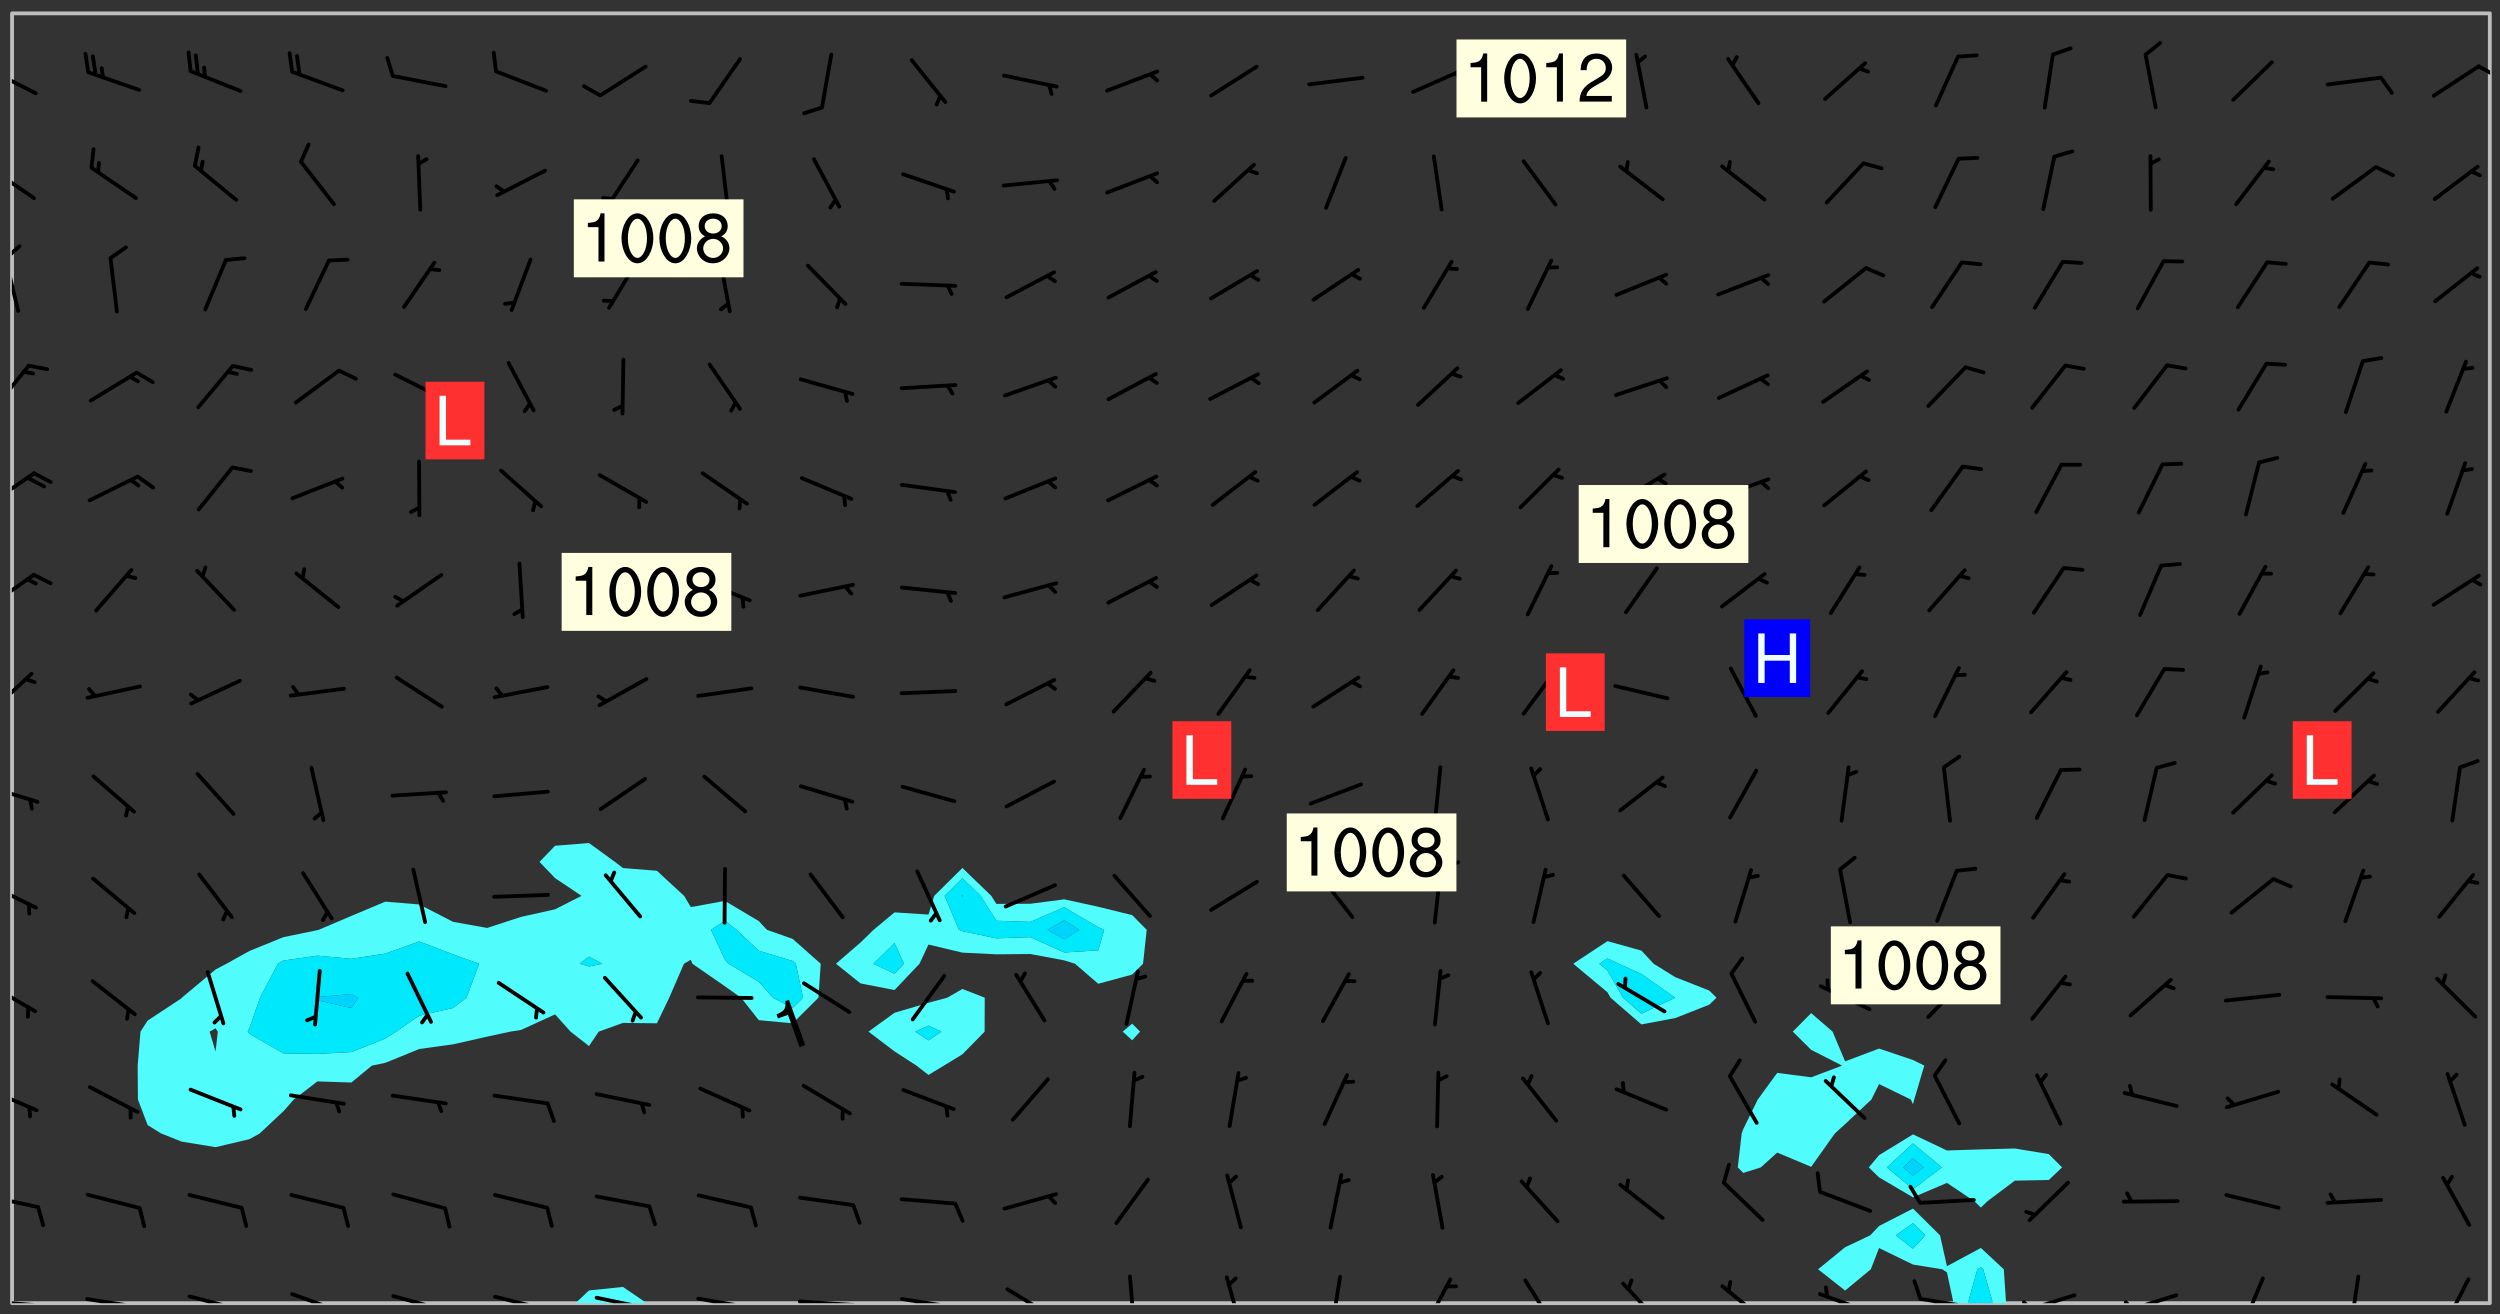 <svg xmlns="http://www.w3.org/2000/svg" role="img" xmlns:xlink="http://www.w3.org/1999/xlink" viewBox="142.45 309.95 326.84 171.84"><rect x="142.45" y="309.95" width="326.84" height="171.84" fill="#333333" stroke="none"/><defs><clipPath id="a"><path d="M144 311.672h1v168.656h-1zm0 0"/></clipPath><clipPath id="b"><path d="M144 311.672h324v168.656H144zm0 0"/></clipPath><clipPath id="c"><path d="M217 478h11v2.328h-11zm0 0"/></clipPath><clipPath id="d"><path d="M380 467h25v13.328h-25zm0 0"/></clipPath><clipPath id="e"><path d="M399 475h4v5.328h-4zm0 0"/></clipPath><clipPath id="f"><path d="M467 311.672h1v168.656h-1zm0 0"/></clipPath><clipPath id="g"><path d="M144 479h4v1.328h-4zm0 0"/></clipPath><clipPath id="h"><path d="M147 480h2v.328h-2zm0 0"/></clipPath><clipPath id="i"><path d="M153 479h9v1.328h-9zm0 0"/></clipPath><clipPath id="j"><path d="M160 480h2v.328h-2zm0 0"/></clipPath><clipPath id="k"><path d="M166 479h9v1.328h-9zm0 0"/></clipPath><clipPath id="l"><path d="M173 480h2v.328h-2zm0 0"/></clipPath><clipPath id="m"><path d="M180 478h8v2.328h-8zm0 0"/></clipPath><clipPath id="n"><path d="M193 479h8v1.328h-8zm0 0"/></clipPath><clipPath id="o"><path d="M206 479h9v1.328h-9zm0 0"/></clipPath><clipPath id="p"><path d="M213 480h2v.328h-2zm0 0"/></clipPath><clipPath id="q"><path d="M220 479h8v1.328h-8zm0 0"/></clipPath><clipPath id="r"><path d="M227 480h2v.328h-2zm0 0"/></clipPath><clipPath id="s"><path d="M233 479h8v1.328h-8zm0 0"/></clipPath><clipPath id="t"><path d="M240 480h2v.328h-2zm0 0"/></clipPath><clipPath id="u"><path d="M246 479h9v1.328h-9zm0 0"/></clipPath><clipPath id="v"><path d="M253 480h3v.328h-3zm0 0"/></clipPath><clipPath id="w"><path d="M260 479h8v1.328h-8zm0 0"/></clipPath><clipPath id="x"><path d="M267 480h2v.328h-2zm0 0"/></clipPath><clipPath id="y"><path d="M273 478h8v2.328h-8zm0 0"/></clipPath><clipPath id="z"><path d="M289 476h3v4.328h-3zm0 0"/></clipPath><clipPath id="A"><path d="M302 476h3v4.328h-3zm0 0"/></clipPath><clipPath id="B"><path d="M316 476h2v4.328h-2zm0 0"/></clipPath><clipPath id="C"><path d="M328 476h5v4.328h-5zm0 0"/></clipPath><clipPath id="D"><path d="M341 477h5v3.328h-5zm0 0"/></clipPath><clipPath id="E"><path d="M354 477h6v3.328h-6zm0 0"/></clipPath><clipPath id="F"><path d="M367 477h7v3.328h-7zm0 0"/></clipPath><clipPath id="G"><path d="M380 478h8v2.328h-8zm0 0"/></clipPath><clipPath id="H"><path d="M393 479h8v1.328h-8zm0 0"/></clipPath><clipPath id="I"><path d="M392 477h2v3.328h-2zm0 0"/></clipPath><clipPath id="J"><path d="M406 479h8v1.328h-8zm0 0"/></clipPath><clipPath id="K"><path d="M406 479h3v1.328h-3zm0 0"/></clipPath><clipPath id="L"><path d="M420 479h8v1.328h-8zm0 0"/></clipPath><clipPath id="M"><path d="M420 479h2v1.328h-2zm0 0"/></clipPath><clipPath id="N"><path d="M435 476h4v4.328h-4zm0 0"/></clipPath><clipPath id="O"><path d="M449 476h3v4.328h-3zm0 0"/></clipPath><clipPath id="P"><path d="M461 476h5v4.328h-5zm0 0"/></clipPath><clipPath id="Q"><path d="M144 466h4v3h-4zm0 0"/></clipPath><clipPath id="R"><path d="M144 452h4v4h-4zm0 0"/></clipPath><clipPath id="S"><path d="M144 438h4v5h-4zm0 0"/></clipPath><clipPath id="T"><path d="M144 425h4v4h-4zm0 0"/></clipPath><clipPath id="U"><path d="M144 412h4v4h-4zm0 0"/></clipPath><clipPath id="V"><path d="M144 397h3v7h-3zm0 0"/></clipPath><clipPath id="W"><path d="M144 384h4v6h-4zm0 0"/></clipPath><clipPath id="X"><path d="M144 371h4v6h-4zm0 0"/></clipPath><clipPath id="Y"><path d="M144 357h3v7h-3zm0 0"/></clipPath><clipPath id="Z"><path d="M144 343h2v8h-2zm0 0"/></clipPath><clipPath id="aa"><path d="M144 341h2v4h-2zm0 0"/></clipPath><clipPath id="ab"><path d="M144 331h4v6h-4zm0 0"/></clipPath><clipPath id="ac"><path d="M144 318h4v5h-4zm0 0"/></clipPath><clipPath id="ad"><path d="M466 318h2v3h-2zm0 0"/></clipPath><g id="ae" clip-path="url(#clip1)"><path fill="#fff" fill-opacity="0" fill-rule="evenodd" d="M0 0h1000v1000H0zm0 0"/><path fill="#d3d3d3" fill-opacity="0" fill-rule="evenodd" d="M162.152 355.867l-.234.293.059.234.117.172.176.234.293.348.113.059.117-.172.059-.234.176-.176.465-.176h.699l.234.293.289.816.059.176.176.23.352.234.699.699.172.176.234.348.234.41.289.582.41.465.23.234.234.176.117.23.176.293.172 1.164v.234l.059.289.059.117.117.117.348.41.117.172.176.176.176.234.117.172.172.352.059.234.234.406.234-.059-.176.176-.059.93h-.582l-.234-.113-.348.113-.117.117-.059.293-.059.176-.117.172-.465.293-.059.234-.059.113v.645l.059.172v.41l.059.059v.406l.059.406.117.176.059.059.23.641-.059.293v.699l-.059.582v.234l-.059.23-.055.352v1.922l.055.117h.426l-.367.117-.023.352.891 1.168 1.742.539 1.34.359v.539l.09.809.535.715 1.52.27.891-.086.09 1.164.535.18 1.16-.18 2.055-.984 1.16-.363 1.879-.176 1.695-.18-.18.719-1.516.086-1.25.09-.805.27-1.074.809.27.719.535.898-.18.625-.266.809.266 1.078.625.898.805.18 1.25-.18-.266.723.098.504.055.293v.172l.059.293v.406l.176.117.352.117h.406l.293-.176.113-.117.059-.117.117-.23.059-.176.352-.465.23-.176.176-.059.176.059.059.176.117.988.055.469.059.172.117.234.176.059.816.059h.289l.117.234.059.406.059.352v1.105l.117.293.117.348.289.699.176.352.582.754.352.176.172.059.469.234.641.465.348.234.293.176.293.055.23.062.816.348.293.176.113.172.352.352.117.176.523.641v.289l.059.352v.348l.059.352.059.289.117.059.172.059h.176l.582.234.176.117.176.289.176.234.113.234.293.23.117.117v.41l.059.055.289.234.234.117.059.117.117.172.059.117.23.234.059.176.234.059.117.059-.117.113-.059.117v.117l-.117.293-.117.289v.582l.176.117.117.059.059.117.117.117.113.059.176.348.059.352.059.406v.176l-.059.176-.117.699v.172l.117.176.293.293h.406l.176.117.117.172.117.293v.234h-.527l-.23-.234h-.234l-.176.059-.059.699.059.348.117.176.176.41.117.23.289.469.176.055h.523l.234.059.758.641.059.293v.234l.059.059.23.348v.352l-.117.172v.293l.293.289.293.176.172.059.293.176.293.117.582.406.289.234.293.176.219.16.016.012.23.176.641.523.176.234.117.176.176.176.113.172v.641l.117.176.469.117.582.117.234.059.23.113.293.117.113.059.586.352.289.172.176.062.176.055.176.059.699.352.289.176.234.055.289.176.234.117.641.406.293.117.172.059.234.059.41.059.23.059.234.117.059.172-.41.176.469.059.059.293.113.234.176.055.234.059.176.059.406.117.641.234.117.172.059.234v.176l-.059.117-.059.406.234.234.117.059.348.117.641.23.176.117.289.117.176.176.234.465.582 1.105.176.176.348.176.176.117.352.117 1.047.523.234.059.465.113.293.059.465.176.758.582.234.234.348.465.176.176.289.234.816.699.293.176.289.289.293.176.293.289.695.641.176.176.293.234.289.234.469.289.641.582.348.234.234.293.348.348.352.465.934.992.348.406.117.176.234.059.113.117.645.176.23.113.234.059.293.176.23.117.934.699.406.406.234.176.406.176.234.117.816.348.348.234.234.117.293.289.23.117.758.352.352.172.23.059.293.117.234.059.871.176h.816l.469.23.172.059.875.699.465.117.293.059.176.059.23.059.469.059.348.059.352.059.406.059h.293l.172.059v.23l.176.176h.293l.348.059.352.059.699.117h.641l.465-.234.293-.176.172-.117.41-.172.289-.176.934-.465.469-.293.523-.293.465-.172.465-.176 1.051-.465.289-.117.41-.117.289-.117.527-.176 1.516-.699.582-.348.289-.059.293-.059.348-.117.875-.23.352-.117h.113l.234-.059.875-.234.234-.059h.812l.352-.059.816-.117.172-.059.352-.055.293-.059.23-.059.816-.176.176-.059h.348l.234-.059.465-.117.758-.172.234-.059h.348l.41-.117.289-.059 1.285-.059h.289l.41-.059.23-.059h.176l.875-.117h.406l.41-.117h.348l.352-.113.871-.059h1.75l1.047.289.41.117.289.117.352.117.289.117 1.051.172.289.059h.293l.293.059.172.059.41.059.172.059.117.059h.117l.117.059.352.059h.113l.41.066 1.922.395 1.926.395 1.52.449 1.695.719 2.145.805 1.605-.719 1.43-.805 1.16-1.078 1.25-.449 3.035-.719 1.875-.359 2.145-1.348 2.234-1.254 2.5-1.258 1.695-.449 1.785-.18 1.16-.27.625.539 1.34-.27.715-.988.984-1.344.445-.18.805-.359 1.875-.539 1.785-.449 1.25-.27 1.16-.09 1.699-.09 1.961-.27 1.25-.09h.539l.625-.09h.891l2.145-.18 2.41-.18 2.59-.09 1.695.18 1.609.09 1.43.359 1.16.719 1.875.988 1.16 1.527.266.715.629.09.355.898.535.539.535 1.527 1.074.359h.535l-.805.535.09 1.707.715 2.695.891.805.895.988.715 1.258 1.785.539 1.52-.18.355 1.344 1.609-.805.98-.539.27.27.316-.215.219-.145.801.449.449-.359h.355l.535-.27.539-.719.535-.27.625-.988 1.16.449.84.371 1.395.617 1.695-.18h1.605l1.785.09.18-1.707.535-1.344.805.27.492.848.402.406-.09.539v.359l.715.449.711-.27h1.43l.359.988.445 1.258.715 1.344 1.25.629 1.695.629.715-.18.18-.539.98-.09.449.359.086 1.258-.266.629-.535.18v.539l.715.984.266.539.984.988.801 1.078-.266.359-.09.898-.625 2.332-.355 2.066-.09 1.793-.18.719-.09.539v1.438l-.98 1.883-.359 1.707-.535.898-.805 1.168-.266.539 2.055 1.254.086.359-.355.539-.09-.18v.809l.09 1.438-.445.715-1.074.094-.266.715.535.898.805.719 1.16.809 1.34.27.445.359-.355.449-1.789-.09-1.25-.449-.715-.719-.625-.09-.176 3.59-.188 1.309h89.359V311.703h-55.27v49.082l.762.125 3.289.543 2.023 2.836v2.754l2.352.332 2.348.332h4.051l-1.379 4.16-2.023.707-2.023.703-.543.344-2.594 1.617-.188.117-2.023-2.078-.73-2.742-2.672-2.078-1.375-3.5-.066-.082-1.957-2.672 2.75-1.418v-49.082H294.422v91.414l.117.031.133.012.074.074.105.047.09.059.086.059.09.059.297.297.059.09.031.117.027.117.016.137-.031.117-.059.09-.059.086-.043.105-.047.102-.027.121v.145l.176.27.148.148.074.086.074.074.043.105.062.09.059.086.043.105.059.09.047.102.043.105.059.086.117.18.074.074.062.086.059.09.043.105.059.09.059.086.062.09.059.09.043.102.117.18.074.074.059.086.074.074.09.059.105.047h.148l.133-.016.133.016.102-.047.074-.074.047-.102-.016-.133v-.148l-.047-.105-.027-.117-.047-.102-.027-.121-.043-.102-.062-.09-.043-.102-.043-.105-.031-.117-.016-.133-.012-.137.086-.059.059-.086.121-.031.043.105.016.133v.117l.059.102.059.09.09.059.148.148.059.09.043.105-.012.102.086.059.105.047.086.059.09.059.074.074-.117.027-.105.047-.086.059-.074.074-.059.09-.062.086-.027.121-.047.102-.043.105-.031.117-.012.133-.016.133v.148l.027.117.047.105.043.102.059.09.074.074.09.059.074.074.09.059.059.09.043.105.047.102.117.031.133.016h.148l.117-.031.105.043.043.105.047.102.027.121L299.5 410l.027.117.031.121.027.117.105.043.102.047.133-.016.148.148.062.086.074.074.07.074.09.062.105.043.102.043.117.031.137.016.117-.031.074-.074.027-.117-.012-.133-.031-.121-.027-.117.043-.105h.117l.09.062.117.027h.148l.133.016h.148l.133.016.133-.016h.148l.133-.016.133-.012.137.012.117-.027.133-.016.191-.059-.059.176-.016.133-.027.121-.016.133-.059.086-.133.016-.105.047-.105.043-.117.031-.117.027-.266.031h-.148l-.133.016-.074.074.059.086.148.148.117.18.074.07.09.062.09.059.086.059.09.059.102.043.105.062.105.043.086.059.105.047.102.043.18.117.059.09-.043.102-.047.105.016.133.223.223.059.09.043.102.031.121.043.102.016.133.031.117.012.137.031.117.148.148.102.043.105.043.117.031.133.016.137.016h.117l.117-.031.09-.059.043-.105.047-.102.043-.105.031-.117.012-.133v-.148l-.012-.133-.016-.133-.031-.117-.043-.105-.047-.105-.043-.102-.043-.105-.016-.133.016-.133.027-.117.031-.117.027-.121.047-.102.09-.059.086-.062.074-.074.09-.059.223-.223.059-.086.074-.074.117-.18.059-.086v-.148l-.074-.074-.102-.047-.105-.043-.102-.043-.059-.09-.047-.105-.027-.117.09-.059.117-.031.102-.043.18-.117.148-.148.012-.133-.012-.105-.09-.059-.133.016h-.148l-.133.016-.133-.016-.121-.031-.086-.059-.074-.074-.059-.09-.062-.086-.117-.18-.059-.086.031-.121.086-.059.121-.031.059-.086v-.121l-.031-.117-.059-.09-.059-.086-.047-.105-.027-.117-.016-.133.059-.09.074-.074.09-.059.117-.18.074-.074.059-.086.148-.148.121-.031.133-.016.133.016.074.074.043.105.016.133-.031.117-.117.031-.133.012-.148.148-.043.105-.047.102-.027.121-.031.117v.148l.031.117.043.105.059.09.074.07.074.074.117.031.121.027.117-.027.133-.016h.117l.09.059.074.074.047.105.059.086.102.047.133.016.105.043.086.059-.012.105-.074.074-.18.117-.059.09-.09.059-.07.074-.074.074-.062.09-.027.117-.016.133.016.133-.016.133v.148l.016.133.027.117.031.121.074.074.09.059.086.059.09.059.117.031v.086l-.102.047-.09.059-.266.031-.117.027h-.148l-.105.043-.102.047-.059.09-.062.234-.012.133-.031.121-.016.133v.293l-.012.133.012.137.016.133.133.016.133.012.121.031.086.059.074.074.047.105.043.102.016.133v.445l-.016.133v.445l.031.266.027.117.016.133.031.117.086.211.031.266v.148l-.031.117-.027.117-.031.121-.027.117-.031.117-.031.121-.012.133-.016.133.09.059.117-.031.102.016.047.105-.031.266v.441l-.043.105-.047.105-.043.102-.043.105-.059.086-.031.121-.043.117-.031.117-.016.133.016.133.059.09.105.047.086.059.059.086-.012.137-.031.117-.043.102v.445l-.016.133v.148l-.031.117-.043.105-.027.117-.047.105-.043.102-.031.121-.027.117-.031.133-.031.117-.027.117-.043.105-.031.117-.031.121-.012.133-.016.133v.297l.027.117v.148l.047.398.027.117.059.09.121.031h.148l.133-.016.059.09v.117l-.059.09-.09.059-.102.043-.105.047-.09.059-.086.059-.137.016-.117-.031-.133-.016-.102.047-.062.086-.012.137-.016.133-.031.117-.027.117-.016.133-.031.121v.297l.016.133.031.117v.148l.012.133v.148l-.027.117-.047.102-.027.121-.031.117-.059.09-.074.074-.102.043-.105.047-.117.027-.121.031-.102-.047.059-.086.105-.047.027-.117.031-.117.027-.121.031-.117v-.148l.016-.133-.031-.117-.043-.105-.105.016-.074.074-.102.043-.09.062-.074.074-.043.102-.016.133-.031.117L304.25 426l-.031.117-.027.117-.031.121-.027.117-.031.117-.043.105-.09.059h-.09l-.117-.031-.031-.086.016-.137-.031-.117v-.148l-.012-.133v-.148l-.062-.234-.027-.121-.043-.102-.047-.105-.059-.086-.059-.09-.043-.105-.062-.086-.148-.148-.07-.074-.105-.047-.105-.043-.102-.043-.297-.297-.09-.074-.086-.059-.105-.043-.09-.062-.086-.059-.105-.043-.09-.059-.086-.062-.074-.07-.105-.047-.086-.059-.105-.043-.09-.062-.102-.043-.105-.043-.086-.059-.105-.047-.105-.043-.102-.047-.09-.059-.102-.043-.105-.043-.09-.062-.117-.027-.133-.016-.133.016H299.75l-.133.016-.117-.031-.09-.059-.074-.074-.09-.059-.102-.047h-.148l-.121-.027-.102-.043-.074-.074-.117-.18-.09-.059-.102-.043-.09-.062-.105-.043-.09-.059-.086-.059-.105-.047-.059-.086-.059-.09-.043-.105-.047-.102-.074-.074-.086-.059-.074-.074-.09-.059-.223-.223-.043-.105-.031-.266.105-.043h.145l.105.043.074.074.09.059.086.059.105.047.09.059.148.148.07.074.148.148.062.086.074.074.086.059.074.074.09.062.09.059.086.059.27.176.102.047.105.043.102.043.047-.074.059-.086.074-.074.07-.074.105.043.074.074.059.09.043.102.047.105.043.105.121.027.117-.027.074-.09.043-.105.059-.09.074-.074.105-.043.117-.027.133.012.09.059.148.148.059.09.043.105.047.102.043.105.043.102.105.047.105.043.133.016.086-.059.059-.09.074-.074.105-.043.117.027.105.047.102.043.105.043.102.047.18.117v.117l-.016.133.016.133.016.137.059.086.102.047.121.027.117.031h.148l.117-.031.059-.09.18-.117.059-.09.074-.074.059-.086.117-.18.18-.117.117.031.09.059.043.074-.016.133v.117l.09.059h.148l.133-.016.133-.012.266-.031.105-.043.117-.031.121-.027.074-.074.07-.074.062-.09-.016-.105-.047-.102-.102-.043-.105-.016-.117.027-.266.031h-.148l-.074-.074-.09-.059-.117-.031-.117-.027-.133-.016h-.148l-.133.016h-.297l-.105-.047-.148-.148-.043-.102-.059-.09.223-.223.086-.059.105-.043.117-.031.133-.016.133.016.137.016.102.043.133-.012.09-.062.102-.043.062-.09-.047-.102-.09-.059-.117-.031-.102-.043-.059-.09-.062-.09v-.117l.016-.133.105-.047.074-.07v-.121l-.09-.059-.031-.117.09-.059.074-.074.043-.105.059-.09.047-.102.016-.133v-.148l-.047-.105-.043-.102-.09-.059-.133-.016-.102-.043-.137-.016-.117-.031h-.445l-.133-.016-.133-.012-.133-.016-.117-.031h-.148l-.133-.016-.133-.012-.266-.031-.121-.043-.086-.059-.074-.074v-.148l.012-.133.105-.047.102-.043.133-.016h.152l.133-.016h.293l.121.031.102.043.09.059.234.062.121-.047.09-.059.102-.043.133-.016.105.043.102.047.133.012.121-.027h.145l.121-.031.117-.027.105-.047.074-.074.086-.059.148-.148.059-.086.047-.105.027-.117.016-.105-.102-.043-.09-.059-.117-.031-.105-.043-.09-.062-.074-.086-.074-.074-.102-.043-.105-.047-.102-.043-.059-.09-.047-.102-.086-.211-.062-.086-.059-.09-.074-.074-.086-.059h-.27l-.117.031-.09.059-.102.043-.133.016-.105-.016-.027-.117-.062-.09-.117-.031-.102-.043-.148-.148-.031-.117-.016-.105.074-.074.18-.117.117-.027.117-.031.137.016.102.043.105.043.102.047.105.043.117.031.133.016.117.027.133.016.105-.016.09-.059-.074-.074-.105-.043-.074-.074-.074-.09-.148-.148-.086-.059-.09-.059-.074-.074-.09-.059-.102-.047-.121-.027-.102-.047-.105-.043-.117-.031-.102-.043-.121-.031h-.148l-.117.031-.105.043-.086.062-.18.117-.086.059-.09.059-.105.047-.086.059-.105.043-.102.043-.105.047-.074.074-.059.09-.059.086-.047.105-.059.086-.074.074-.133-.012-.117-.031h-.117l-.074.074-.09.059-.074.074-.09.059-.086.059-.105.047-.102.043-.137.016-.102-.043-.148-.148-.105-.047h-.086l-.105.047-.102.043-.121.031-.117-.031-.074-.074v-.117l.031-.121.074-.07.059-.09.074-.074.117-.031.105-.043h.293l.133-.016.137-.016.102-.043.09-.059.102-.047.09-.059.133-.012.09.059.133.012.09-.059.086-.059.105-.043.09-.059.086-.062.09-.059.148-.148.059-.086.059-.09.105-.043.133-.016.117.027.121.031.059-.059.059-.09.031-.266.027-.117.105.012.133.016.102-.043.09-.059.059-.09.074-.074.059-.09.047-.102.012-.133-.012-.133-.047-.105-.148-.148-.059-.09-.059-.086-.043-.105v-.445l.016-.133v-.148l.012-.133-.059-.059-.09.059-.102-.043-.18-.117-.086-.059-.062-.09-.059-.09-.074-.074-.086-.059-.121.031-.102.012-.105.047-.086.059-.105.043-.148.148-.09.059-.086.059-.09.062-.105.043-.133.016v-.121l.105-.043.117-.031.074-.07.043-.105v-.148l-.027-.117-.148-.148-.133-.016h-.148l-.117.031-.105.043-.102.043-.09.062-.117.027-.074-.074.012-.133-.043-.102-.043-.105-.09-.059-.117.027-.121.031-.117.031-.102.043-.121.031-.102.043-.105.043-.09.059-.102.016v-.117l.016-.133-.059-.09-.074.043-.148.148-.059.09-.074.074-.047.105-.043.102-.074.074-.059.09-.074.074-.059.086-.074.074-.09.062-.074.07-.074.074-.102.016-.133.016-.105-.043v-.121l.148-.148.043-.102.059-.09.047-.102.043-.105.059-.09.031-.117.043-.102.031-.121.027-.117.047-.105.043-.102.043-.105.074-.07.09-.062.09-.059.102-.043h.297l.266-.031.105-.043-.074-.074-.117-.031-.105-.043-.09-.059-.102-.047-.09-.059-.102-.043-.105-.043-.09-.062-.086-.059-.105-.043-.102-.043-.121-.031-.117-.031-.102-.043L297.5 410.25l-.102-.043-.09-.059-.043-.105-.016-.133.102-.043.133-.016.137.016.133-.016.102-.043.059-.09.016-.105-.09-.059-.074-.074-.102-.043-.09-.059-.148-.148-.043-.105-.016-.133v-.293l-.059-.09-.09-.059-.074-.074-.043-.105-.031-.117-.059-.09-.074-.074-.117-.027-.074-.074-.09-.059-.09-.062-.086-.059-.074-.074-.059-.086-.047-.105-.086-.059-.148-.148-.195-.059-.133.016-.102.043-.074.074-.047.102-.043.105-.059.09-.059.086-.297.297-.09.059h-.086l-.062-.086-.043-.105.031-.117.059-.09.027-.117-.012-.133-.09-.062-.105.047-.117.027-.117.031-.27.176-.102.047-.117.027-.105.047-.09.059-.102.043-.059-.086-.047-.105.016-.133.047-.105.07-.074.074-.07.059-.09v-.148l-.043-.105h-.238l-.102.047-.031.117-.027.117-.031.121-.074.043-.133.016-.074-.047-.043-.102-.043-.105-.047-.102-.043-.105-.121.031-.102.043-.133.016-.117.031-.105.043-.09.059-.102.047-.121.027-.133.016-.102-.043-.059-.09-.047-.105-.043-.102-.043-.105v-.117l.059-.09.086-.059.18-.117.102-.047.105-.043.105-.059.102-.043.09-.062.102-.043.105-.059.102-.047.09-.059.105-.043.102-.043.09-.062.102-.043.137-.016.117.031.102.043.121.031.102.043.105.047.102.043.105.043.102.047.105.043.102.043.105.047.086.059.105.043.117.031.105.043.102.047.09.059.105.043.102.043.105.047.117.027.102.047.121.027h.148l.086-.059.016-.102.059-.09-.027-.117-.074-.074-.117-.18-.074-.074-.09-.074-.18-.117-.086-.059-.105-.043-.102-.047-.27-.176-.059-.09-.074-.074-.059-.09-.043-.102-.031-.117-.016-.137v-.562l-.012-.133-.016-.133-.031-.117-.016-.133-.012-.133-.031-.121-.223-.223-.059-.086-.016-.105.031-.117.133-.016v-91.414H172.992v1.453l-.059.234-.352 1.051-.172.523-.117.348-.176.41-.117.172-.234.293-.23.059h-.352l-.117.059-.23.406v.293l.117.176.23.23.117.234.641.758.293.465.176.234.23.352.234.348.641.816.176.465.172.41.117.695.176.469.117 1.398.059.465v.875l.117 1.047v4.781l-.059.465-.352 1.281-.176.523-.113.41-.352.93L172.934 336l-.234.582-.117.176-.172.348-.176.406-.352.816-.059.293-.113.293-.117.289-.059.176-.117.875-.059.406-.059.117-.059.176-.059.172-.23.527-.117.172v.234l-.117.234-.059.172-.176.586v.289l-.059.176v.293l-.059.113-.059.527v.172l-.055.234v2.621l-.176.816-.117.176-.176.234-.117.172-.113.234-.586.934-.23.289-.293.465-.176.234-.289.352-.352.699-.113.23-.176.41-.176.23-.406.527-.816.699-.293.172-.289.234-.176.117-.176.176-.523.406-.527.176-.172.176-.234.055-.641.176h-.758m12.211 31.023l-1.074.449.359.895 1.25-.715.445-.539-.98-.09"/><path fill="#d3d3d3" fill-opacity="0" fill-rule="evenodd" d="M201.508 416.598h-.895l.449.629.98.359.805-.09.445-.988-.176.09-.715-.355-.895.355m154.621 59.07l-.059-.523v-.293l.113-.293.059-.23.469-.469h.113l.117-.113.117-.059h.176l.234-.059h.348l.234.059.117.059.23.172.059.176.117.582v.293l-.117.176-.172.289-.176.176-.527.523-.23.234-.117.059h-.176l-.117-.059-.406-.293-.176-.117-.117-.059-.059-.113-.055-.117m6.641-10.957l-.059-.172v-1.109l.059-.172.176-.059.172-.059h.176l.234-.059.117.059.059.699-.059.172-.117.176-.117.059-.234.523-.113.059h-.234l-.059-.117m9.613-14.391l-.117-.176v-.699l.293-.875.117-.172.176-.352.113-.23.117-.293.352-.758.117-.23.172-.234h.176l.117-.059h.641l.117.059.234.234.172.113.352.293.117.117.113.176v.113l.117.059.117.117v.699l-.059.176v.23l-.059.176-.348 1.051-.117.23-.117.234-.117.059-.23.234-.641.289h-.875l-.41-.117-.641-.465"/><path fill="none" stroke="#bebebe" stroke-linecap="round" stroke-linejoin="round" stroke-miterlimit="10" stroke-width=".5" d="M467.957 311.695H144.027v168.625h323.93v-168.625"/><g clip-path="url(#a)"><path fill="#fff" fill-opacity="0" fill-rule="evenodd" d="M144 475.891v4.438h.004H144V311.672h.004H144v164.219"/></g><g clip-path="url(#b)"><path fill="#fff" fill-opacity="0" fill-rule="evenodd" d="M144.004 480.328V311.672h75.449v108.492l-4.438.355-2.035 2.109 2.035 2.121 3.461 2.32-3.461 1.758-4.441.992-4.438 1.445-4.438-.793-4.438-2.277-4.441-.367-4.438 1.863-4.25 1.816-.188.047-4.438.914-4.441 1.805-3.012 1.672-1.426.754-4.402 3.684-.035.07-4.438 2.922-.938 1.445-.367 4.441.035 4.438 1.27 3.344 1.773 1.094 2.664 1.062 4.438.723 4.438-1.043 1.324-.742 3.117-2.91 1.344-1.527 3.094-2.375 4.438.148 2.684-2.211 1.754-.363 4.441-1.809 4.438-.613 4.438-1.004 3.016-.652 1.422-.227 4.441-2.031 2.023 2.258 2.414 1.887 1.266-1.887 3.172-1.141 4.438.051 1.613-3.348 1.922-4.438.902-.523.203.523 4.238 2.934 2.125 1.504 2.312 2.934v5.926l-.023.02.023.008.043-.008-.043-.02v-5.926l4.438.414 3.367-3.348.297-4.438-3.664-3.246-3.371-1.191-1.066-1.145-4.438-2.637-4.441.816-.883-1.473-3.555-3.281-4.438-.355-1.047-.805-3.391-2.465V311.672h48.82v111.75l-3.688 3.648-.75 2.449-4.438-.289-2.742 2.277-1.699 1.652-3.219 2.785 3.219 2.574 4.441.859 3.262-3.434 1.176-2.512 4.438 1.059v4.746l-1.988 1.145-2.449.66-4.438 1.309-3.406 2.469 3.406 2.582 2.871 1.859 1.566 1.219 2.008-1.219 2.43-1.477 2.902-2.965.016-4.438-2.918-1.145v-4.746l4.438.219 4.441-.039 4.438.832 1.402.441 3.035 2.617 4.438-1.207v6.426l-1.238 1.039 1.238 1.133 1.035-1.133-1.035-1.039v-6.426l1.422-1.41.48-4.438-1.902-1.922-4.438-1.09-4.438-.973-4.438.578-4.441.02-.664-1.051-3.773-3.648v-111.75h84.328v121.316l-4.438 2.93-.023.027.023.023v39.918l-.004.004.004.004.004-.004-.004-.004v-39.918l4.438 3.703.41.711 4.031 3.496 4.438-.84 4.438-1.746.938-.91-.938-.93-4.438-1.75-2.84-1.758-1.598-1.719-4.441-1.238v-121.316h26.633v130.727l-2.402 2.422 2.402 2.383 4.047 2.059-4.047 1.531-4.441-.578-2.539 3.484-1.898 3.867-.203.57-.512 4.438.715.715 2.289-.715 2.148-1.941 4.441 1.863 3.094-4.359 1.344-1.227 3.438-3.211 1-2.023 4.152 2.023.285.617v3.938l-4.438 2.719-1.34 1.602 1.34 1.301 4.438 2.613 4.438-1.891 3.602 2.418.84.809.828-.809 3.609-2.711 4.438-.086 1.738-1.645-1.738-1.738-4.438-.734-4.438.117-4.441.141-4.438-2.105v-3.938l.16-.617 1.316-4.438-1.477-.73-4.438-1.496-4.438 1.672-1.637-3.887-2.801-2.422V311.672h88.762v168.656h-63.273l-.305-4.438-2.992-2.785-4.441 2.383-.902-4.035-3.535-3.5-4.438 2.281-1.16 1.219-3.277 1.555-3.535 2.883 3.535 2.781 3.363-2.781 1.074-2.777 4.438 2.16 3.832.617.605.406.867 4.031H227.008l-3.117-2.133-4.438.461-1.773 1.672H144.004"/></g><path fill="#50fcfc" fill-rule="evenodd" d="M160.484 453.699l-.035-4.438.367-4.441.938-1.445 4.438-2.922.035-.07 4.402-3.684v7.688l-.777.434.777 2.598.297-2.598-.297-.434v-7.688l1.426-.754 3.012-1.672 4.441-1.805 4.438-.914.188-.047 4.25-1.816 4.438-1.863 4.441.367v4.836l-4.441 1.59-4.438.68-4.438-.41-4.438.637-.73.418-2.324 4.438-1.387 3.973-.234.465.234.281 4.441 2.562 4.438.066 4.438-.238 4.438-1.77 1.414-.902 3.027-2.086 4.438-1.012 1.738-1.34 1.648-4.438-3.387-1.215-4.438-1.699v-4.836l4.438 2.277 4.438.793 4.438-1.445 4.441-.992 3.461-1.758-3.461-2.32-2.035-2.121 2.035-2.109 4.438-.355v14.852l-1.234.93 1.234.355 1.75-.355-1.75-.93v-14.852l3.391 2.465 1.047.805 4.438.355 3.555 3.281.883 1.473 4.441-.816v2.594l-1.805 1.188 1.805 3.875.484.562 3.953 2.352 1.855 2.086 2.582 1.344 1.352-1.344-.941-4.438-.41-.363-4.438-1.34-2.91-2.734-1.527-1.188v-2.594l4.438 2.637 1.066 1.145 3.371 1.191 3.664 3.246-.297 4.438-3.367 3.348-4.438-.414-2.312-2.934-2.125-1.504-4.238-2.934-.203-.523-.902.523-1.922 4.438-1.613 3.348-4.438-.051-3.172 1.141-1.266 1.887-2.414-1.887-2.023-2.258-4.441 2.031-1.422.227-3.016.652-4.438 1.004-4.438.613-4.441 1.809-1.754.363-2.684 2.211-4.438-.148-3.094 2.375-1.344 1.527-3.117 2.91-1.324.742-4.438 1.043-4.438-.723-2.664-1.062-1.773-1.094-1.27-3.344"/><path fill="#fff" fill-opacity="0" fill-rule="evenodd" d="M170.629 444.387l-.777.434.777 2.598.297-2.598-.297-.434"/><path fill="#00e8fc" fill-rule="evenodd" d="M175.066 445.102l-.234-.281.234-.465 1.387-3.973 2.324-4.438.73-.418 4.438-.637 4.438.41v4.609l-4.438.387-.219.086.219.336 4.438 1.02.902-1.355-.902-.473v-4.609l4.438-.68 4.441-1.59 4.438 1.699 3.387 1.215-1.648 4.438-1.738 1.34-4.438 1.012-3.027 2.086-1.414.902-4.438 1.77-4.438.238-4.438-.066-4.441-2.562"/><path fill="#00d4fc" fill-rule="evenodd" d="M183.945 440.719l-.219-.336.219-.086 4.438-.387.902.473-.902 1.355-4.438-1.02"/><path fill="#00e8fc" fill-rule="evenodd" d="M219.453 436.301l-1.234-.355 1.234-.93 1.75.93-1.75.355"/><g clip-path="url(#c)"><path fill="#50fcfc" fill-rule="evenodd" d="M217.68 480.328l1.773-1.672 4.438-.461 3.117 2.133h-9.328"/></g><path fill="#00e8fc" fill-rule="evenodd" d="M237.207 435.383l-1.805-3.875 1.805-1.188 1.527 1.188 2.91 2.734 4.438 1.34.41.363.941 4.438-1.352 1.344-2.582-1.344-1.855-2.086-3.953-2.352-.484-.562"/><path fill="#50fcfc" fill-rule="evenodd" d="M241.645 449.27l-.023-.008.023-.02.043.02-.043.008m13.312-10.75l-3.219-2.574 3.219-2.785 1.699-1.652 2.742-2.277V433.25l-2.766 2.695 2.766 1.305 1.238-1.305-1.238-2.695v-4.02l4.438.289.75-2.449 3.688-3.648v1.344l-2.328 2.305 1.867 4.438.461.18 4.438.938 4.441-.156 4.438 2.004 4.438-.281.781-2.684-.781-.336-4.438-2.617-4.438 1.918-4.441-.148-2.055-3.254-2.383-2.305v-1.344l3.773 3.648.664 1.051 4.441-.02 4.438-.578 4.438.973 4.438 1.09 1.902 1.922-.48 4.438-1.422 1.41-4.438 1.207-3.035-2.617-1.402-.441-4.438-.832-4.441.039-4.438-.219-4.438-1.059-1.176 2.512-3.262 3.434-4.441-.859m4.441 8.883l-3.406-2.582 3.406-2.469 4.438-1.309v2.988l-1.75.789 1.75 1.141 1.688-1.141-1.688-.789v-2.988l2.449-.66 1.988-1.145 2.918 1.145-.016 4.438-2.902 2.965-2.43 1.477-2.008 1.219-1.566-1.219-2.871-1.859"/><path fill="#00e8fc" fill-rule="evenodd" d="M259.398 437.25l-2.766-1.305 2.766-2.695 1.238 2.695-1.238 1.305m4.438 8.711l-1.75-1.141 1.75-.789 1.688.789-1.688 1.141m3.977-14.453l-1.867-4.438 2.328-2.305v2.238l-.062.066.062.125.066-.125-.066-.066v-2.238l2.383 2.305 2.055 3.254 4.441.148 4.438-1.918v1.715l-2.195 1.238 2.195 1.242 1.945-1.242-1.945-1.238v-1.715l4.438 2.617.781.336-.781 2.684-4.438.281-4.438-2.004-4.441.156-4.438-.938-.461-.18"/><path fill="#00d4fc" fill-rule="evenodd" d="M268.273 427.195l-.062-.125.062-.066.066.066-.066.125m13.316 5.555l-2.195-1.242 2.195-1.238 1.945 1.238-1.945 1.242"/><path fill="#50fcfc" fill-rule="evenodd" d="M290.465 445.953l-1.238-1.133 1.238-1.039 1.035 1.039-1.035 1.133m57.699-9.984l-.023-.023.023-.027 4.438-2.93v2.25l-1.062.707 1.062.891 2.039 3.547 2.402 2.086 4.41-2.086-4.41-3.105-2.969-1.332-1.473-.707v-2.25l4.441 1.238 1.598 1.719 2.84 1.758 4.438 1.75.938.93-.938.91-4.438 1.746-4.438.84-4.031-3.496-.41-.711-4.438-3.703m0 39.926l-.004-.004.004-.004.004.004-.004.004"/><path fill="#00e8fc" fill-rule="evenodd" d="M352.602 436.836l-1.062-.891 1.062-.707 1.473.707 2.969 1.332 4.41 3.105-4.41 2.086-2.402-2.086-2.039-3.547"/><path fill="#50fcfc" fill-rule="evenodd" d="M370.355 463.289l-.715-.715.512-4.438.203-.57 1.898-3.867 2.539-3.484 4.441.578 4.047-1.531-4.047-2.059-2.402-2.383 2.402-2.422 2.801 2.422 1.637 3.887 4.438-1.672 4.438 1.496 1.477.73-1.316 4.438-.16.617-.285-.617-4.152-2.023-1 2.023-3.438 3.211-1.344 1.227-3.094 4.359-4.441-1.863-2.148 1.941-2.289.715"/><g clip-path="url(#d)"><path fill="#50fcfc" fill-rule="evenodd" d="M383.672 478.672l-3.535-2.781 3.535-2.883 3.277-1.555 1.16-1.219 4.438-2.281v1.902l-2.254 1.598 2.254 1.742 1.609-1.742-1.609-1.598v-1.902l3.535 3.5.902 4.035 4.441-2.383 2.992 2.785.305 4.438H403l-1.277-4.438-.297-.277-.461.277-1.246 4.438h-1.867l-.867-4.031-.605-.406-3.832-.617-4.438-2.16-1.074 2.777-3.363 2.781"/></g><path fill="#50fcfc" fill-rule="evenodd" d="M388.109 463.875l-1.34-1.301 1.34-1.602 4.438-2.719v1.18l-3.418 3.141 3.418 2.844 3.77-2.844-3.77-3.141v-1.18l4.438 2.105 4.441-.141 4.438-.117 4.438.734 1.738 1.738-1.738 1.645-4.438.086-3.609 2.711-.828.809-.84-.809-3.602-2.418-4.438 1.891-4.438-2.613"/><path fill="#00e8fc" fill-rule="evenodd" d="M392.547 465.418l-3.418-2.844 3.418-3.141v1.973l-1.273 1.168 1.273 1.059 1.406-1.059-1.406-1.168v-1.973l3.77 3.141-3.77 2.844m0 7.777l-2.254-1.742 2.254-1.598 1.609 1.598-1.609 1.742"/><path fill="#00d4fc" fill-rule="evenodd" d="M392.547 463.633l-1.273-1.059 1.273-1.168 1.406 1.168-1.406 1.059"/><g clip-path="url(#e)"><path fill="#00e8fc" fill-rule="evenodd" d="M399.719 480.328l1.246-4.438.461-.277.297.277L403 480.328h-3.281"/></g><g clip-path="url(#f)"><path fill="#fff" fill-opacity="0" fill-rule="evenodd" d="M467.996 480.328H468V311.672h-.004H468v168.656h-.004"/></g><path fill="#fff" fill-opacity="0" fill-rule="evenodd" d="M244.566 449.664l5.5-1.973-3.367-9.375-5.496 1.973 3.363 9.375"/><path fill-rule="evenodd" d="M245.117 440.832l.477-.172 2.129 5.926-.742.266-1.516-4.227-1.309.469-.188-.523.504-.25.223-.133.184-.164.145-.199.094-.258.031-.324-.031-.41"/><g clip-path="url(#g)"><path fill="none" stroke="#000" stroke-linecap="round" stroke-linejoin="round" stroke-miterlimit="10" stroke-width=".5" d="M147.5 480.617l-7-.574"/></g><g clip-path="url(#h)"><path fill="none" stroke="#000" stroke-linecap="round" stroke-linejoin="round" stroke-miterlimit="10" stroke-width=".5" d="M147.5 480.617l.973 2.25"/></g><g clip-path="url(#i)"><path fill="none" stroke="#000" stroke-linecap="round" stroke-linejoin="round" stroke-miterlimit="10" stroke-width=".5" d="M160.785 480.871l-6.941-1.082"/></g><g clip-path="url(#j)"><path fill="none" stroke="#000" stroke-linecap="round" stroke-linejoin="round" stroke-miterlimit="10" stroke-width=".5" d="M160.785 480.871l.805 2.316"/></g><g clip-path="url(#k)"><path fill="none" stroke="#000" stroke-linecap="round" stroke-linejoin="round" stroke-miterlimit="10" stroke-width=".5" d="M174.027 481.223l-6.797-1.789"/></g><g clip-path="url(#l)"><path fill="none" stroke="#000" stroke-linecap="round" stroke-linejoin="round" stroke-miterlimit="10" stroke-width=".5" d="M174.027 481.223l.562 2.387"/></g><g clip-path="url(#m)"><path fill="none" stroke="#000" stroke-linecap="round" stroke-linejoin="round" stroke-miterlimit="10" stroke-width=".5" d="M187.25 481.523l-6.609-2.387"/></g><g clip-path="url(#n)"><path fill="none" stroke="#000" stroke-linecap="round" stroke-linejoin="round" stroke-miterlimit="10" stroke-width=".5" d="M200.648 481.254l-6.777-1.852"/></g><g clip-path="url(#o)"><path fill="none" stroke="#000" stroke-linecap="round" stroke-linejoin="round" stroke-miterlimit="10" stroke-width=".5" d="M213.984 481.18l-6.816-1.703"/></g><g clip-path="url(#p)"><path fill="none" stroke="#000" stroke-linecap="round" stroke-linejoin="round" stroke-miterlimit="10" stroke-width=".5" d="M213.984 481.18l.594 2.379"/></g><g clip-path="url(#q)"><path fill="none" stroke="#000" stroke-linecap="round" stroke-linejoin="round" stroke-miterlimit="10" stroke-width=".5" d="M227.328 481.051l-6.875-1.441"/></g><g clip-path="url(#r)"><path fill="none" stroke="#000" stroke-linecap="round" stroke-linejoin="round" stroke-miterlimit="10" stroke-width=".5" d="M227.328 481.051l.684 2.355"/></g><g clip-path="url(#s)"><path fill="none" stroke="#000" stroke-linecap="round" stroke-linejoin="round" stroke-miterlimit="10" stroke-width=".5" d="M240.668 480.926l-6.926-1.191"/></g><g clip-path="url(#t)"><path fill="none" stroke="#000" stroke-linecap="round" stroke-linejoin="round" stroke-miterlimit="10" stroke-width=".5" d="M240.668 480.926l.77 2.328"/></g><g clip-path="url(#u)"><path fill="none" stroke="#000" stroke-linecap="round" stroke-linejoin="round" stroke-miterlimit="10" stroke-width=".5" d="M254.027 480.559l-7.012-.461"/></g><g clip-path="url(#v)"><path fill="none" stroke="#000" stroke-linecap="round" stroke-linejoin="round" stroke-miterlimit="10" stroke-width=".5" d="M254.027 480.559l1.008 2.238"/></g><g clip-path="url(#w)"><path fill="none" stroke="#000" stroke-linecap="round" stroke-linejoin="round" stroke-miterlimit="10" stroke-width=".5" d="M267.305 480.875l-6.941-1.094"/></g><g clip-path="url(#x)"><path fill="none" stroke="#000" stroke-linecap="round" stroke-linejoin="round" stroke-miterlimit="10" stroke-width=".5" d="M267.305 480.875l.801 2.32"/></g><g clip-path="url(#y)"><path fill="none" stroke="#000" stroke-linecap="round" stroke-linejoin="round" stroke-miterlimit="10" stroke-width=".5" d="M280.148 482.16l-5.996-3.66"/></g><g clip-path="url(#z)"><path fill="none" stroke="#000" stroke-linecap="round" stroke-linejoin="round" stroke-miterlimit="10" stroke-width=".5" d="M290.754 483.832l-.578-7.004"/></g><g clip-path="url(#A)"><path fill="none" stroke="#000" stroke-linecap="round" stroke-linejoin="round" stroke-miterlimit="10" stroke-width=".5" d="M302.836 476.945l1.891 6.766"/></g><path fill="none" stroke="#000" stroke-linecap="round" stroke-linejoin="round" stroke-miterlimit="10" stroke-width=".5" d="M303.109 477.93l.887-.848"/><g clip-path="url(#B)"><path fill="none" stroke="#000" stroke-linecap="round" stroke-linejoin="round" stroke-miterlimit="10" stroke-width=".5" d="M317.652 476.859l-1.113 6.938"/></g><g clip-path="url(#C)"><path fill="none" stroke="#000" stroke-linecap="round" stroke-linejoin="round" stroke-miterlimit="10" stroke-width=".5" d="M332.059 477.227l-3.293 6.207"/></g><path fill="none" stroke="#000" stroke-linecap="round" stroke-linejoin="round" stroke-miterlimit="10" stroke-width=".5" d="M331.578 478.129l1.227-.004"/><g clip-path="url(#D)"><path fill="none" stroke="#000" stroke-linecap="round" stroke-linejoin="round" stroke-miterlimit="10" stroke-width=".5" d="M345.586 483.309l-3.723-5.961"/></g><g clip-path="url(#E)"><path fill="none" stroke="#000" stroke-linecap="round" stroke-linejoin="round" stroke-miterlimit="10" stroke-width=".5" d="M354.648 477.758l4.785 5.141"/></g><path fill="none" stroke="#000" stroke-linecap="round" stroke-linejoin="round" stroke-miterlimit="10" stroke-width=".5" d="M355.344 478.504l.398-1.156"/><g clip-path="url(#F)"><path fill="none" stroke="#000" stroke-linecap="round" stroke-linejoin="round" stroke-miterlimit="10" stroke-width=".5" d="M367.633 478.109l5.445 4.441"/></g><path fill="none" stroke="#000" stroke-linecap="round" stroke-linejoin="round" stroke-miterlimit="10" stroke-width=".5" d="M368.426 478.754l.238-1.203"/><g clip-path="url(#G)"><path fill="none" stroke="#000" stroke-linecap="round" stroke-linejoin="round" stroke-miterlimit="10" stroke-width=".5" d="M380.371 479.121l6.598 2.418"/></g><path fill="none" stroke="#000" stroke-linecap="round" stroke-linejoin="round" stroke-miterlimit="10" stroke-width=".5" d="M381.332 479.473l-.168-1.215"/><g clip-path="url(#H)"><path fill="none" stroke="#000" stroke-linecap="round" stroke-linejoin="round" stroke-miterlimit="10" stroke-width=".5" d="M393.52 479.762l6.934 1.133"/></g><g clip-path="url(#I)"><path fill="none" stroke="#000" stroke-linecap="round" stroke-linejoin="round" stroke-miterlimit="10" stroke-width=".5" d="M393.52 479.762l-.789-2.32"/></g><g clip-path="url(#J)"><path fill="none" stroke="#000" stroke-linecap="round" stroke-linejoin="round" stroke-miterlimit="10" stroke-width=".5" d="M406.945 481.375l6.711-2.09"/></g><g clip-path="url(#K)"><path fill="none" stroke="#000" stroke-linecap="round" stroke-linejoin="round" stroke-miterlimit="10" stroke-width=".5" d="M407.922 481.07l-.871-.863"/></g><g clip-path="url(#L)"><path fill="none" stroke="#000" stroke-linecap="round" stroke-linejoin="round" stroke-miterlimit="10" stroke-width=".5" d="M420.262 481.375l6.707-2.094"/></g><g clip-path="url(#M)"><path fill="none" stroke="#000" stroke-linecap="round" stroke-linejoin="round" stroke-miterlimit="10" stroke-width=".5" d="M421.238 481.07l-.871-.863"/></g><g clip-path="url(#N)"><path fill="none" stroke="#000" stroke-linecap="round" stroke-linejoin="round" stroke-miterlimit="10" stroke-width=".5" d="M435.574 483.57l2.715-6.484"/></g><g clip-path="url(#O)"><path fill="none" stroke="#000" stroke-linecap="round" stroke-linejoin="round" stroke-miterlimit="10" stroke-width=".5" d="M449.727 483.805l1.039-6.949"/></g><g clip-path="url(#P)"><path fill="none" stroke="#000" stroke-linecap="round" stroke-linejoin="round" stroke-miterlimit="10" stroke-width=".5" d="M461.961 483.457l3.199-6.258"/></g><g clip-path="url(#Q)"><path fill="none" stroke="#000" stroke-linecap="round" stroke-linejoin="round" stroke-miterlimit="10" stroke-width=".5" d="M147.434 467.766l-6.867-1.504"/></g><path fill="none" stroke="#000" stroke-linecap="round" stroke-linejoin="round" stroke-miterlimit="10" stroke-width=".5" d="M147.434 467.766l.66 2.359m12.625-2.242l-6.809-1.738m6.809 1.738l.582 2.383m12.742-2.41l-6.824-1.684m6.824 1.684l.598 2.379m12.715-2.379l-6.82-1.684m6.82 1.684l.602 2.379m12.695-2.309l-6.785-1.824m6.785 1.824l.551 2.391m12.785-2.469l-6.828-1.668m6.828 1.668l.605 2.375m12.75-2.559l-6.906-1.297m6.906 1.297l.73 2.34m12.555-2.203l-6.848-1.574m6.848 1.574l.641 2.367M254 467.5l-6.957-.973M254 467.5l.84 2.309m12.496-2.508l-7.004-.574m7.004.574l.973 2.254m12.227-3.492l-6.766 1.902m5.781-1.625l.844.887m12.137-3.055l-4.133 5.684m14.488-6.238l1.789 6.793m-1.527-5.805l.902-.832m13.746-.203l-1.402 6.887m1.199-5.883l1.176-.352m11.02-.668l1.246 6.918m-1.066-5.91l.965-.758m10.438.602l4.707 5.215m-4.02-4.457l.418-1.152m11.797.836l5.535 4.332m-4.73-3.703l.215-1.207m12.527.312l5.07 4.863m-5.07-4.863l.668-2.359m11.898 3.543l6.57 2.496m-6.57-2.496l-.305-2.438m13.395 3.875l7.02-.375m-7.02.375l-1.266-2.105m15.574 4.371l5.031-4.906m-4.297 4.191l-1.172-.375m12.754-1.328l7.027-.074m-6.004.062l-.586-1.074m12.98.215l6.824 1.668m6.395-.645l7.016-.379m-5.996.324l-.633-1.051m14.73-2.156l3.414 6.145m-2.918-5.25l.668-1.031"/><g clip-path="url(#R)"><path fill="none" stroke="#000" stroke-linecap="round" stroke-linejoin="round" stroke-miterlimit="10" stroke-width=".5" d="M147.223 455.102l-6.445-2.805"/></g><path fill="none" stroke="#000" stroke-linecap="round" stroke-linejoin="round" stroke-miterlimit="10" stroke-width=".5" d="M146.285 454.691l.094 1.223m14.051-.59l-6.23-3.25m5.324 2.777l.008 1.227m14.367-1.086l-6.535-2.586m5.582 2.211l.137 1.219m14.332-1.586l-6.938-1.102m5.93.941l.398 1.16m13.934-1.039l-6.953-1.023m5.941.875l.41 1.152m13.914-1.004l-6.953-1.027m6.953 1.027l.824 2.312m12.457-2.117l-6.883-1.414m5.883 1.207l.344 1.176m13.738-.246l-6.418-2.859m5.484 2.445l.086 1.223m13.969-.43l-6.027-3.617m5.148 3.09l-.062 1.227m14.527-1.262l-6.57-2.492m5.613 2.129l.156 1.219m13.133-4.754l-4.605 5.305m15.918-6.152l-.602 7m.516-5.984l1.129-.48m12.555-.5l-1.164 6.93m.992-5.922l1.164-.391m13.203-.348l-2.926 6.391m2.5-5.461l1.227-.07m11.137-1.176l-.168 7.023m.141-6.004l1.098-.551m9.984.281l4.352 5.52m-3.719-4.715l.496-1.121m11.113 1.738l6.496 2.676m-5.551-2.285l-.121-1.223m13.984-.875l3.508 6.09m-3.508-6.09l1.305-2.078m11.227 2.695l5.078 4.855m-4.34-4.148l.332-1.18m13.18-.227l3.207 6.254m-3.207-6.254l1.402-2.012m11.98 1.98l3.07 6.32m-2.625-5.402l.723-.992m10.273 2.383l6.816 1.703m-5.824-1.457l-.297-1.191m12.664 2.812l6.73-2.031m-5.75 1.734l-.863-.871m13.664-1.832l5.797 3.969m-4.953-3.391l.137-1.219m14.109-.703l2.246 6.656m-1.918-5.688l.844-.895"/><g clip-path="url(#S)"><path fill="none" stroke="#000" stroke-linecap="round" stroke-linejoin="round" stroke-miterlimit="10" stroke-width=".5" d="M147.031 442.16l-6.062-3.555"/></g><path fill="none" stroke="#000" stroke-linecap="round" stroke-linejoin="round" stroke-miterlimit="10" stroke-width=".5" d="M146.148 441.645l-.051 1.227m13.98-.316l-5.523-4.344m4.719 3.711l-.219 1.211m12.602.609l-2.055-6.719m1.758 5.742l-.867.867m13.148.25l.609-7m-.52 5.984l-1.133.477m16.203.199l-3.078-6.316m2.629 5.395l-.723.996m15.875-1.289l-5.855-3.887m5.004 3.32l-.121 1.223m13.723-.004l-4.727-5.195m4.039 4.441l-.414 1.156m15.566-2.961l-7.027-.078M247.555 438.5l5.93 3.766m12.418-4.727l-4.133 5.688m13.531-5.832L279 443.371m-3.16-5.105l.617-1.059m14.762-.254l-1.504 6.863M291 437.949l1.18-.328m13.23-.352l-3.258 6.227m2.781-5.32l1.227-.008m12.633-.859l-3.395 6.152m2.902-5.258l1.227.02m11.25-1.332l-.73 6.988m.621-5.973l1.141-.461m10.828-.402l2.18 6.68m-1.863-5.707l.852-.883m10.215 1.457l6.043 3.59m-5.164-3.07l.059-1.223m13.84-.652l3.117 6.297m-3.117-6.297l1.43-1.992m10.266 3.645l6.359 2.992m-5.434-2.555l-.062-1.227m18.07-.242l-4.879 5.059m4.168-4.324l1.18.336m12.582-1.301l-4.352 5.52m3.719-4.719l1.207.219m13.195-.59l-5.262 4.656m4.496-3.98l1.152.43m6.805 1.598l6.988-.75m13.332.457l-7.023-.16m6.004.137l.551 1.094m7.777-3.625l4.988 4.949m-4.262-4.23l.355-1.176"/><g clip-path="url(#T)"><path fill="none" stroke="#000" stroke-linecap="round" stroke-linejoin="round" stroke-miterlimit="10" stroke-width=".5" d="M147.152 428.617l-6.305-3.098"/></g><path fill="none" stroke="#000" stroke-linecap="round" stroke-linejoin="round" stroke-miterlimit="10" stroke-width=".5" d="M146.234 428.168l.039 1.227m13.738-.074l-5.395-4.504m4.609 3.848l-.254 1.203m13.793-.008l-4.27-5.582m3.648 4.77l-.512 1.117m14.188-.125l-3.75-5.941m3.203 5.078l-.609 1.066m13.367.254l-1.543-6.855m17.598 3.305l-7.023.246m14.574-2.816l4.508 5.387m-3.852-4.605l.461-1.137m14.422 6.562l.059-7.027m15.395 6.324l-4.219-5.621m16.891 6.004l-2.93-6.387m2.504 5.457l-.746.977m9.797-1.844l6.449-2.789m7.766-1.242l4.648 5.27m7.996-.797l5.992-3.676m8.164-.938l4.309 5.551m-3.68-4.742l.5-1.121m14.727-.402l-.773 6.984m.773-6.984l2.281-.906m11.441.973l-1.586 6.848m1.355-5.852l1.184-.316m9.262.094l4.613 5.301m12.027-6.012l-2.039 6.723m1.742-5.746l1.203-.234m10.734-.832l1.312 6.902m-1.312-6.902l1.914-1.535m13.336 1.715l-2.559 6.543m2.559-6.543l2.438-.285m11.648.703l-4.098 5.707m3.5-4.879l1.215.164m12.859-.867l-4.422 5.461m4.422-5.461l2.406.465m11.438.062l-5.48 4.402m5.48-4.402l2.254.969m9.5-2.078l-2.355 6.621m2.012-5.656l1.215-.18m13.473-.207l-4.418 5.465m3.777-4.668l1.203.23"/><g clip-path="url(#U)"><path fill="none" stroke="#000" stroke-linecap="round" stroke-linejoin="round" stroke-miterlimit="10" stroke-width=".5" d="M147.359 414.781l-6.719-2.055"/></g><path fill="none" stroke="#000" stroke-linecap="round" stroke-linejoin="round" stroke-miterlimit="10" stroke-width=".5" d="M146.383 414.48l.234 1.207m13.352.371l-5.305-4.609m4.531 3.938l-.273 1.195m14.059-.219l-4.699-5.223m16.445 6.039l-1.562-6.852m1.336 5.855l-.926.801m17.191-3.449l-7.012.434m5.992-.371l.641 1.047m6.688-.586l7-.609m6.91 2.277l5.812-3.949m13.082 4.254l-5.348-4.555m19.355 3.285l-6.73-2.02m5.75 1.727l.242 1.203m14.07-.973l-6.766-1.891m19.809-.688l-6.223 3.266m17.973-4.789l-3.094 6.309m2.645-5.391l1.227-.039m12.457-.918l-2.93 6.391m2.504-5.461l1.223-.07M320.379 412.5l-6.566 2.504m16.953-4.746l-.711 6.992m12.574-6.836l2.195 6.676m-1.875-5.703l.848-.887m16.02 1.102l-5.551 4.305m4.742-3.68l1.121.504m11.941-2.043l-3.43 6.133m15.488-6.551l-.918 6.969m.785-5.953l1.148-.43m11.441-.594l.801 6.984m-.801-6.984l2.023-1.391m13.273 1.742l-3.16 6.277m3.16-6.277l2.449-.055m10.078-.227l-1.59 6.844m1.59-6.844l2.371-.633m12.68 1.613l-5.059 4.883m4.32-4.172l1.168.379m12.922-1.051l-5.133 4.805m4.387-4.105l1.16.398m10.836-2.172l-1.004 6.953m1.004-6.953l2.312-.832"/><g clip-path="url(#V)"><path fill="none" stroke="#000" stroke-linecap="round" stroke-linejoin="round" stroke-miterlimit="10" stroke-width=".5" d="M146.57 398.043l-5.141 4.789"/></g><path fill="none" stroke="#000" stroke-linecap="round" stroke-linejoin="round" stroke-miterlimit="10" stroke-width=".5" d="M145.824 398.738l1.156.402m6.902 2.039l6.867-1.484m-5.871 1.27l-.789-.938m13.359 1.902l6.363-2.98m-5.438 2.547l-.98-.738m13.066.137l6.969-.91m-5.953.777l-.711-1m13.543-1.23l5.902 3.812m6.914-1.238l6.898-1.332m-5.895 1.137l-.77-.953m13.465 2.195l6.133-3.43m-5.242 2.93l-1.031-.664m20-1.043l-6.957.988m20.254.113l-6.922-1.219m20.289.469l-7.023.285m19.957-1.738l-6.262 3.191m5.352-2.73l1.004.703m12.512-2.117l-4.844 5.094m4.141-4.352l1.18.328m12.465-1.379l-4.094 5.711m3.5-4.879l1.215.164m13.602-.043l-5.91 3.805m5.051-3.25l1.07.598m12.191-2.109l-4.086 5.719m3.492-4.887l1.215.164m12.738-.961l-4.176 5.652m3.57-4.832l1.211.18m14.043 2.633l-6.84-1.613M372 403.543l-3.289-6.211m17.172.375l-4.422 5.461m3.777-4.664l1.207.234m12.102-1.445l-3.125 6.293m2.672-5.379l1.227-.035m13.301-.371l-4.641 5.273m3.969-4.504l1.191.281m12.266-1.438l-3.582 6.047m3.582-6.047l2.453.113m10.152-.434l-2.16 6.688m1.844-5.715l1.207-.215m13.848.121l-5.004 4.934m4.273-4.219l1.172.367m12.746-1.203l-4.754 5.172m4.062-4.418l1.188.309"/><g clip-path="url(#W)"><path fill="none" stroke="#000" stroke-linecap="round" stroke-linejoin="round" stroke-miterlimit="10" stroke-width=".5" d="M146.871 385.098l-5.742 4.055"/></g><path fill="none" stroke="#000" stroke-linecap="round" stroke-linejoin="round" stroke-miterlimit="10" stroke-width=".5" d="M146.871 385.098l2.191 1.102m-3.027-.512l1.094.551m12.492-1.766l-4.609 5.305m3.938-4.535l1.195.277m8.07-.949l4.832 5.105m-4.129-4.363l.391-1.16m11.895.773l5.484 4.395M182 385.566l.23-1.207m12.145 4.77l5.77-4.012m-4.93 3.43l-1.09-.559m16.668 2.641l-.434-7.012m.371 5.992l-1.047.641m15.531.129l-2.648-6.512m2.262 5.562l-.785.941m16.418-1.93l-6.512-2.637m5.566 2.254l.125 1.219m14.32-2.867l-6.879 1.426m5.879-1.219l.781.945m13.59-.078l-6.992-.723m5.973.617l.461 1.137m13.766-2.316l-6.777 1.852m5.793-1.582l.84.891m13.191-1.852l-6.242 3.23m5.336-2.762l1.008.699m13.023-1.492l-5.859 3.879m5.008-3.312l1.078.586m12.527-1.805l-4.738 5.188m4.051-4.434l1.188.305m12.836-1.043l-4.781 5.152m4.086-4.402l1.188.316m11.98-1.645l-3.094 6.309m2.641-5.391l1.227-.043m13.016-.594l-4.043 5.746m18.129-5.004l-5.586 4.262m4.773-3.641l1.117.512m12.09-1.977l-3.742 5.949M385 385.016l1.223.09m13.09-.613l-4.652 5.262m3.977-4.496l1.191.285m12.43-1.34l-3.91 5.84m3.91-5.84l2.441.25M425 383.895l-2.77 6.457M425 383.895l2.445-.207m11.176.355l-3.379 6.16m2.887-5.266l1.227.016m12.707-.836l-3.633 6.012m3.105-5.137l1.223.066m13.758.16l-5.906 3.809m5.047-3.254l1.07.598"/><g clip-path="url(#X)"><path fill="none" stroke="#000" stroke-linecap="round" stroke-linejoin="round" stroke-miterlimit="10" stroke-width=".5" d="M146.906 371.832l-5.812 3.953"/></g><path fill="none" stroke="#000" stroke-linecap="round" stroke-linejoin="round" stroke-miterlimit="10" stroke-width=".5" d="M146.906 371.832l2.168 1.141m-3.016-.566l2.172 1.145m12.234-1.297l-6.301 3.109m6.301-3.109l1.992 1.43m-2.91-.98l.996.719m12.285-2.355l-4.398 5.484m4.398-5.484l2.41.457m11.977 1l-6.539 2.57m5.586-2.195l.934.797m10.086 3.625l-.043-7.027m.035 6.008l-1.078.582m17.004-.738l-5.246-4.676m4.48 3.996l-.289 1.191m14.793-1.098l-6.094-3.504m5.207 2.996l-.043 1.227m14.094-.48l-5.793-3.977m4.949 3.398l-.137 1.219m14.641-1.27l-6.48-2.719m5.535 2.324l.113 1.223m14.387-1.711l-6.961-.953m5.949.816l.422 1.148m13.684-2.801l-6.52 2.625m5.57-2.242l.941.789m13.211-1.418l-6.297 3.117m5.383-2.664l.996.715m12.863-1.758L301 375.957m4.75-3.672l1.121.504m13.008-1.125l-5.566 4.285m4.758-3.66l1.117.508m12.883-1.285l-5.32 4.594m4.547-3.926l1.145.445m12.777-1.293l-4.984 4.953m4.258-4.234l1.172.363M360.055 372l-6.027 3.617m5.148-3.09l1.051.633m13.43-.562l-6.598 2.422m5.637-2.07l.914.82m12.793-2.172l-5.461 4.422m4.664-3.777l1.133.477m12.297-1.766l-4.098 5.711m4.098-5.711l2.43.324m10.484-.574l-3.293 6.211m3.293-6.211h2.453m10.766-.047l-3.102 6.305m3.102-6.305l2.449-.078m10.172-.176l-1.715 6.812m1.715-6.812l2.383-.59m11.52.793l-2.887 6.406m2.465-5.477l1.223-.078m12.242-.961l-2.344 6.625m2-5.66l1.215-.184"/><g clip-path="url(#Y)"><path fill="none" stroke="#000" stroke-linecap="round" stroke-linejoin="round" stroke-miterlimit="10" stroke-width=".5" d="M146.207 357.758l-4.414 5.469"/></g><path fill="none" stroke="#000" stroke-linecap="round" stroke-linejoin="round" stroke-miterlimit="10" stroke-width=".5" d="M146.207 357.758l2.41.465m-3.055.332l1.207.23m13.547-.121l-6 3.656m6-3.656l2.109 1.25m-2.984-.719l1.055.625m12.383-2.027l-4.5 5.398m4.5-5.398l2.402.504m-3.055.281l1.199.254m13.344-.426l-5.652 4.176m5.652-4.176l2.215 1.059m11.418 2.598l-6.285-3.141m5.371 2.684l.031 1.227m12.695.77l-3.277-6.215m2.801 5.309l-.691 1.016m12.785.297l.117-7.027m-.102 6.004l-1.094.559m16.438-.148l-3.969-5.801m3.391 4.957l-.57 1.086m15.859-2.188l-6.762-1.91m5.777 1.629l.262 1.199m14.164-2.082l-7.016.414m5.996-.352l.637 1.047m13.508-2.062l-6.633 2.32m5.668-1.98l.898.832m13.164-1.664l-6.203 3.305m5.301-2.824l1.02.688m13.219-1.129l-6.242 3.227m5.332-2.758l1.012.699m12.918-1.645l-5.648 4.18m4.824-3.57l1.109.527m12.773-1.441l-5.141 4.789m4.395-4.09l1.16.398m13.117-.844l-5.57 4.285m4.758-3.664l1.117.508m13.562-.09l-6.676 2.203m5.703-1.883l.887.848m13.25-1.543l-6.375 2.957m5.449-2.527l.977.738m12.965-1.695l-5.773 4.008m4.934-3.426l1.09.562m12.613-1.672l-4.871 5.062m4.871-5.062l2.359.676m10.691-.906l-4.344 5.523m4.344-5.523l2.414.434m10.871-.457l-4.285 5.57m4.285-5.57l2.422.41m10.574-.629l-3.645 6.008m3.645-6.008l2.449.141m10.156-.469l-2.223 6.668m2.223-6.668l2.418-.406m11.07.469l-2.57 6.539m2.195-5.586l1.219-.141"/><g clip-path="url(#Z)"><path fill="none" stroke="#000" stroke-linecap="round" stroke-linejoin="round" stroke-miterlimit="10" stroke-width=".5" d="M143.172 343.766l1.656 6.828"/></g><g clip-path="url(#aa)"><path fill="none" stroke="#000" stroke-linecap="round" stroke-linejoin="round" stroke-miterlimit="10" stroke-width=".5" d="M143.172 343.766l1.832-1.633"/></g><path fill="none" stroke="#000" stroke-linecap="round" stroke-linejoin="round" stroke-miterlimit="10" stroke-width=".5" d="M156.898 343.688l.832 6.98m-.832-6.98l2.016-1.398m13.066 1.645l-2.699 6.488m2.699-6.488l2.441-.23m11.031.301l-3.02 6.348m3.02-6.348l2.453-.109m11.34.387l-3.973 5.793m3.395-4.949l1.219.137m9.457 5.207l2.465-6.582m-2.105 5.625l-1.219.16m13.594.516l3.625-6.02m-3.098 5.145l-1.223-.062m16.469 1.383l-1.293-6.91m1.105 5.902l-.961.766m16.277-.703l-4.918-5.02m4.203 4.289l-.371 1.172m15.453-2.816l-7.023-.266m6 .227l.535 1.102m13.402-2.832l-6.223 3.27m5.316-2.793l1.016.691m13.188-1.203l-6.184 3.34m5.281-2.852l1.023.68m13.121-1.293l-6.039 3.59m5.16-3.066l1.047.637m13.055-1.309l-5.855 3.887m5.004-3.32l1.078.582m11.973-2.215l-3.625 6.02m3.098-5.145l1.227.066m12.336-1.094l-3.066 6.324m2.621-5.402l1.227-.047m14.258.969l-6.512 2.637m5.566-2.25l.938.785m13.344-1.121l-6.555 2.535m5.602-2.168l.93.805m12.809-2.098l-5.492 4.387m5.492-4.387l2.25.977m10.266-1.707l-3.895 5.848m3.895-5.848l2.441.242m10.75-.32l-3.648 6.004m3.648-6.004l2.449.141m10.73-.219l-3.379 6.16m3.379-6.16l2.457.031m11.09.105l-3.84 5.887m3.84-5.887l2.441.219m10.918-.188l-3.93 5.824m3.93-5.824l2.441.258m11.668.48l-5.52 4.348m4.719-3.715l1.121.496"/><g clip-path="url(#ab)"><path fill="none" stroke="#000" stroke-linecap="round" stroke-linejoin="round" stroke-miterlimit="10" stroke-width=".5" d="M141.105 331.867l5.789 3.988"/></g><path fill="none" stroke="#000" stroke-linecap="round" stroke-linejoin="round" stroke-miterlimit="10" stroke-width=".5" d="M154.41 331.887l5.809 3.953m-5.809-3.953l.27-2.441m.578 3.016l.133-1.219m12.527.391l5.426 4.461m-5.426-4.461l.484-2.406m.305 3.055l.242-1.203m12.84.012l4.312 5.547m-4.312-5.547l1.004-2.238m14.328 1.5l.277 7.023m-.234-6l1.059-.617m9.227 4.711l6.25-3.211M208.359 335l-1.008-.699m14.609 2.5l3.859-5.875m-3.297 5.02l-1.223-.113m16.316 1.52l-.82-6.977m.699 5.961l-1.008.699m15.691-.074l-3.32-6.195m2.84 5.293l-.684 1.02M267.16 335l-6.648-2.277m5.68 1.949l.195 1.211m14.262-2.367l-6.992.695m5.973-.594l.68 1.02m13.438-2.031l-6.562 2.516m5.609-2.148l.926.805M306.379 331.5l-5.199 4.727m4.445-4.039l1.152.414m11.605-2.008l-2.574 6.539m14.09-6.746l1.027 6.953m10.715-6.305l4.172 5.656m8.438-4.965L359.832 336m-4.77-3.652l.203-1.207m12.324.555l5.531 4.332m-4.727-3.699l.215-1.207m17.465.18l-4.805 5.125m4.805-5.125l2.367.641m10.066-1.246l-3.043 6.336m3.043-6.336l2.449-.102m10.066-.168l-1.441 6.875m1.441-6.875l2.355-.684m10.219.605l.039 7.027m-.035-6.004l1.082-.582m14.383.281l-4.27 5.582m3.648-4.77l1.211.203m13.426-.297l-5.672 4.145m5.672-4.145l2.211 1.07m11.07-1.117l-5.605 4.242m4.789-3.625l1.113.516"/><g clip-path="url(#ac)"><path fill="none" stroke="#000" stroke-linecap="round" stroke-linejoin="round" stroke-miterlimit="10" stroke-width=".5" d="M140.875 318.945l6.25 3.207"/></g><path fill="none" stroke="#000" stroke-linecap="round" stroke-linejoin="round" stroke-miterlimit="10" stroke-width=".5" d="M153.996 319.398l6.637 2.301m-6.637-2.301l-.379-2.426m1.344 2.758l-.379-2.422m1.344 2.758l-.188-1.211m11.629.391l6.527 2.605m-6.527-2.605l-.266-2.441m1.215 2.82l-.266-2.441m1.215 2.82l-.133-1.219m11.516.551l6.594 2.426m-6.594-2.426l-.336-2.43m1.293 2.781l-.332-2.43m12.539 2.625l6.898 1.332m-6.898-1.332l-.723-2.348m14.207 1.746l6.555 2.535m-6.555-2.535l-.293-2.438m13.922 5.586l5.93-3.766m-5.93 3.766l-2.137-1.211m16.41 2.215l4.012-5.77m-4.012 5.77l-2.434-.289m17.145.863l1.223-6.918m-1.223 6.918l-2.336.758m18.457-1.477l-4.391-5.484m3.754 4.688l-.488 1.125m15.684-2.348l-6.879-1.441m5.879 1.23l.34 1.18m13.82-2.941l-6.566 2.504m5.609-2.141l.926.809m13.031-1.801l-5.938 3.758m19.77-2.312l-6.973.871m20.016-1.855l-6.43 2.836m5.496-2.422l.965.758M346 317.871l-4.547 5.355m3.887-4.578l1.199.262m9.844-1.812L357.699 324m-1.125-5.898l.953-.77m10.84.32l3.977 5.793m-3.398-4.953l.57-1.086m16.777.805l-5.242 4.676m4.48-3.996l1.148.426m11.754-1.969l-2.895 6.402m2.895-6.402l2.449-.156m9.957-.117l-1.074 6.945m1.074-6.945l2.316-.805m9.797.828L424.277 324m-1.324-6.902l1.914-1.539M434.418 323l5.027-4.906m14.285 2.004L446.762 321m6.969-.902l1.422 2m11.352-3.473l-5.883 3.844"/><g clip-path="url(#ad)"><path fill="none" stroke="#000" stroke-linecap="round" stroke-linejoin="round" stroke-miterlimit="10" stroke-width=".5" d="M466.504 318.625l2.148 1.184"/></g><path fill="#ff3030" fill-rule="evenodd" d="M295.727 414.387h7.695v-10.145h-7.695v10.145"/><path fill="azure" fill-rule="evenodd" d="M297.559 406.074h.836v5.742h3.191v.738h-4.027v-6.48"/><path fill="#ff3030" fill-rule="evenodd" d="M442.191 414.387h7.695v-10.145h-7.695v10.145"/><path fill="azure" fill-rule="evenodd" d="M444.027 406.074h.832v5.742h3.195v.738h-4.027v-6.48"/><path fill="#ff3030" fill-rule="evenodd" d="M344.551 405.512h7.691v-10.145h-7.691v10.145"/><path fill="azure" fill-rule="evenodd" d="M346.383 397.199h.832v5.738h3.195v.742h-4.027v-6.48"/><path fill="#00f" fill-rule="evenodd" d="M370.484 401.074h8.621v-10.148h-8.621v10.148"/><path fill="azure" fill-rule="evenodd" d="M372.316 392.762h.836v2.82h3.285v-2.82h.832v6.477h-.832v-2.914h-3.285v2.914h-.836v-6.477"/><path fill="#ff3030" fill-rule="evenodd" d="M198.082 370.004h7.695v-10.145h-7.695v10.145"/><path fill="azure" fill-rule="evenodd" d="M199.918 361.691h.832v5.738h3.195v.742h-4.027v-6.48"/><path fill="#ffffe0" fill-rule="evenodd" d="M348.844 383.551h22.18v-10.191h-22.18v10.191"/><path fill-rule="evenodd" d="M352.344 375.191h.508v6.297h-.785v-4.492h-1.391v-.555l.559-.066.254-.051.23-.09.203-.145.172-.207.145-.297.105-.395m4.812 0l.23.02.219.055.207.09.195.121.184.148.172.176.305.422.242.492.18.547.109.578.039.594-.039.59-.109.586-.18.555-.242.5-.305.43-.172.18-.184.152-.195.125-.207.09-.219.059-.23.02-.23-.02-.219-.059-.207-.09-.195-.125-.184-.152-.172-.18-.305-.43-.242-.5-.18-.555-.109-.586-.039-.59h.832l.027.562.082.504.129.445.16.371.191.301.211.223.223.137.227.047.227-.047.223-.137.211-.223.191-.301.16-.371.129-.445.078-.504.031-.562-.031-.562-.078-.5-.129-.438-.16-.363-.191-.293-.211-.215-.223-.133-.227-.043-.227.043-.223.133-.211.215-.191.293-.16.363-.129.438-.082.5-.027.562h-.832l.039-.594.109-.578.18-.547.242-.492.305-.422.172-.176.184-.148.195-.121.207-.09.219-.055.23-.02m4.953 0l.23.02.219.055.207.09.195.121.184.148.172.176.301.422.246.492.18.547.109.578.039.594-.039.59-.109.586-.18.555-.246.5-.301.43-.172.18-.184.152-.195.125-.207.09-.219.059-.23.02-.23-.02-.219-.059-.207-.09-.195-.125-.188-.152-.168-.18-.305-.43-.242-.5-.18-.555-.113-.586-.035-.59h.832l.027.562.082.504.125.445.164.371.191.301.211.223.223.137.227.047.227-.047.223-.137.211-.223.191-.301.16-.371.125-.445.082-.504.031-.562-.031-.562-.082-.5-.125-.438-.16-.363-.191-.293-.211-.215-.223-.133-.227-.043-.227.043-.223.133-.211.215-.191.293-.164.363-.125.438-.082.5-.027.562h-.832l.035-.594.113-.578.18-.547.242-.492.305-.422.168-.176.188-.148.195-.121.207-.09.219-.055.23-.02m4.953 0l.387.027.359.082.32.137.281.188.23.238.172.285.109.332.035.379-.02.273-.059.234-.086.199-.113.172-.129.145-.137.121-.289.195.234.121.207.145.18.172.156.195.121.211.09.23.059.246.02.254-.035.309-.105.328-.172.324-.238.309-.309.266-.371.215-.211.082-.23.062-.242.035-.262.016-.262-.016-.242-.035-.223-.062-.203-.082-.359-.215-.293-.266-.223-.309-.156-.324-.094-.328-.027-.309h.832l.027.254.078.234.121.211.16.188.195.152.219.113.238.074.258.023.254-.023.238-.074.223-.113.191-.152.16-.188.125-.211.074-.234.027-.254-.027-.254-.074-.234-.125-.211-.16-.184-.191-.152-.223-.117-.238-.07-.254-.027-.258.027-.238.07-.219.117-.195.152-.16.184-.121.211-.078.234-.027.254h-.832l.02-.254.055-.238.09-.227.125-.207.152-.191.184-.172.207-.152.23-.133-.285-.195-.141-.121-.129-.145-.113-.172-.086-.199-.059-.234-.02-.273h.785l.023.215.066.191.105.164.137.141.164.109.188.082.207.051.223.016.219-.016.207-.051.188-.082.168-.109.137-.141.102-.164.066-.191.023-.215-.023-.215-.066-.191-.102-.168-.137-.141-.168-.109-.188-.082-.207-.051-.219-.016-.223.016-.207.051-.188.082-.164.109-.137.141-.105.168-.066.191-.023.215h-.785l.039-.379.105-.332.176-.285.23-.238.277-.188.324-.137.359-.082.387-.027"/><path fill="#ffffe0" fill-rule="evenodd" d="M217.469 346.203h22.18v-10.191h-22.18v10.191"/><path fill-rule="evenodd" d="M220.969 337.844h.508v6.297h-.785v-4.492h-1.387v-.555l.559-.066.25-.051.23-.09.203-.145.176-.207.141-.297.105-.395m4.812 0l.23.02.219.055.207.09.199.121.184.148.172.176.301.422.242.492.18.547.113.578.039.594-.039.59-.113.586-.18.555-.242.5-.301.43-.172.18-.184.152-.199.125-.207.09-.219.059-.23.02-.227-.02-.219-.059-.211-.09-.195-.125-.184-.152-.172-.18-.301-.43-.242-.5-.18-.555-.113-.586-.039-.59h.836l.027.562.082.504.125.445.164.371.191.301.207.223.223.137.227.047.227-.047.223-.137.211-.223.191-.301.164-.371.125-.445.082-.504.027-.562-.027-.562-.082-.5-.125-.438-.164-.363-.191-.293-.211-.215-.223-.133-.227-.043-.227.043-.223.133-.207.215-.191.293-.164.363-.125.438-.082.5-.027.562h-.836l.039-.594.113-.578.18-.547.242-.492.301-.422.172-.176.184-.148.195-.121.211-.09.219-.055.227-.02m4.953 0l.23.02.219.055.207.09.199.121.184.148.172.176.301.422.242.492.18.547.113.578.039.594-.039.59-.113.586-.18.555-.242.5-.301.43-.172.18-.184.152-.199.125-.207.09-.219.059-.23.02-.227-.02-.219-.059-.211-.09-.195-.125-.184-.152-.172-.18-.301-.43-.246-.5-.18-.555-.109-.586-.039-.59h.832l.031.562.082.504.125.445.164.371.188.301.211.223.223.137.227.047.227-.047.223-.137.211-.223.191-.301.164-.371.125-.445.082-.504.027-.562-.027-.562-.082-.5-.125-.438-.164-.363-.191-.293-.211-.215-.223-.133-.227-.043-.227.043-.223.133-.211.215-.188.293-.164.363-.125.438-.082.5-.031.562h-.832l.039-.594.109-.578.18-.547.246-.492.301-.422.172-.176.184-.148.195-.121.211-.09.219-.055.227-.02m4.953 0l.387.027.359.082.324.137.277.188.23.238.172.285.109.332.039.379-.02.273-.059.234-.086.199-.113.172-.129.145-.141.121-.285.195.23.121.207.145.184.172.152.195.125.211.09.23.055.246.02.254-.035.309-.102.328-.172.324-.238.309-.309.266-.375.215-.211.082-.227.062-.246.035-.262.016-.258-.016-.242-.035-.223-.062-.207-.082-.359-.215-.289-.266-.223-.309-.156-.324-.094-.328-.031-.309h.832l.027.254.078.234.125.211.16.188.191.152.219.113.242.074.254.023.254-.023.242-.074.219-.113.195-.152.16-.188.121-.211.078-.234.027-.254-.027-.254-.078-.234-.121-.211-.16-.184-.195-.152-.219-.117-.242-.07-.254-.027-.254.027-.242.07-.219.117-.191.152-.16.184-.125.211-.078.234-.027.254h-.832l.02-.254.055-.238.094-.227.121-.207.156-.191.18-.172.207-.152.234-.133-.289-.195-.137-.121-.133-.145-.109-.172-.09-.199-.055-.234-.023-.273h.789l.023.215.066.191.102.164.137.141.168.109.188.082.207.051.219.016.223-.016.207-.051.188-.082.164-.109.137-.141.105-.164.066-.191.023-.215-.023-.215-.066-.191-.105-.168-.137-.141-.164-.109-.188-.082-.207-.051-.223-.016-.219.016-.207.051-.188.082-.168.109-.137.141-.102.168-.066.191-.023.215h-.789l.039-.379.109-.332.172-.285.23-.238.281-.188.32-.137.359-.082.387-.027"/><path fill="#ffffe0" fill-rule="evenodd" d="M215.879 392.426h22.18v-10.191h-22.18v10.191"/><path fill-rule="evenodd" d="M219.379 384.07h.508v6.293h-.789V385.875h-1.387v-.559l.559-.062.254-.055.23-.09.203-.141.172-.211.141-.293.109-.395m4.812 0l.23.016.219.059.207.09.195.117.184.152.172.176.301.418.246.492.18.547.109.582.039.59-.039.594-.109.582-.18.555-.246.504-.301.426-.172.18-.184.152-.195.125-.207.094-.219.055-.23.02-.23-.02-.219-.055-.207-.094-.195-.125-.188-.152-.168-.18-.305-.426-.242-.504-.18-.555-.113-.582-.035-.594h.832l.027.562.082.508.129.441.16.375.191.301.211.219.223.141.227.047.227-.047.223-.141.211-.219.191-.301.16-.375.125-.441.082-.508.031-.562-.031-.562-.082-.5-.125-.434-.16-.367-.191-.293-.211-.215-.223-.129-.227-.047-.227.047-.223.129-.211.215-.191.293-.16.367-.129.434-.082.5-.027.562h-.832l.035-.59.113-.582.18-.547.242-.492.305-.418.168-.176.188-.152.195-.117.207-.09.219-.059.23-.016m4.953 0l.227.016.223.059.207.09.195.117.184.152.172.176.301.418.246.492.18.547.109.582.039.59-.039.594-.109.582-.18.555-.246.504-.301.426-.172.18-.184.152-.195.125-.207.094-.223.055-.227.02-.23-.02-.219-.055-.207-.094-.199-.125-.184-.152-.172-.18-.301-.426-.242-.504-.18-.555-.113-.582-.035-.594h.832l.027.562.082.508.125.441.164.375.191.301.211.219.223.141.227.047.227-.047.223-.141.211-.219.188-.301.164-.375.125-.441.082-.508.031-.562-.031-.562-.082-.5-.125-.434-.164-.367-.188-.293-.211-.215-.223-.129-.227-.047-.227.047-.223.129-.211.215-.191.293-.164.367-.125.434-.082.5-.027.562h-.832l.035-.59.113-.582.18-.547.242-.492.301-.418.172-.176.184-.152.199-.117.207-.09.219-.059.23-.016m4.953 0l.387.027.355.082.324.137.281.188.23.234.172.285.109.336.035.375-.02.273-.059.234-.086.203-.113.168-.129.145-.141.121-.285.199.23.117.211.148.18.172.156.191.121.215.09.23.059.242.02.258-.035.309-.105.324-.172.328-.238.305-.309.27-.371.215-.211.082-.23.059-.242.039-.262.012-.262-.012-.242-.039-.223-.059-.207-.082-.355-.215-.293-.27-.223-.305-.156-.328-.094-.324-.027-.309h.832l.027.25.078.238.121.211.16.184.195.152.219.117.238.07.258.027.254-.027.238-.07.223-.117.191-.152.16-.184.125-.211.074-.238.027-.25-.027-.254-.074-.234-.125-.215-.16-.184-.191-.152-.223-.113-.238-.074-.254-.023-.258.023-.238.074-.219.113-.195.152-.16.184-.121.215-.078.234-.027.254h-.832l.016-.254.059-.242.09-.223.125-.207.152-.191.184-.172.207-.152.23-.133-.285-.199-.141-.121-.129-.145-.113-.168-.086-.203-.059-.234-.02-.273h.785l.023.215.066.191.105.168.137.137.164.113.188.082.207.051.223.016.219-.016.207-.051.188-.082.168-.113.137-.137.102-.168.066-.191.023-.215-.023-.215-.066-.191-.102-.164-.137-.141-.168-.113-.188-.082-.207-.047-.219-.02-.223.02-.207.047-.188.082-.164.113-.137.141-.105.164-.066.191-.023.215h-.785l.035-.375.109-.336.176-.285.227-.234.281-.188.324-.137.355-.082.391-.027"/><path fill="#ffffe0" fill-rule="evenodd" d="M310.676 426.488h22.18v-10.191h-22.18v10.191"/><path fill-rule="evenodd" d="M314.176 418.129h.508v6.293h-.785v-4.488h-1.391v-.555l.559-.066.254-.055.23-.086.203-.145.172-.207.145-.297.105-.395m4.812 0l.23.02.219.055.207.09.195.121.184.148.172.176.305.422.242.492.18.547.109.578.039.59-.039.594-.109.586-.18.555-.242.5-.305.43-.172.18-.184.152-.195.125-.207.09-.219.059-.23.02-.23-.02-.219-.059-.207-.09-.195-.125-.184-.152-.172-.18-.305-.43-.242-.5-.18-.555-.109-.586-.039-.594h.832l.031.566.078.504.129.441.16.375.191.301.211.223.223.137.227.047.227-.047.223-.137.211-.223.191-.301.16-.375.129-.441.082-.504.027-.566-.027-.559-.082-.5-.129-.438-.16-.367-.191-.289L319.438 419l-.223-.133-.227-.043-.227.043-.223.133-.211.215-.191.289-.16.367-.129.438-.078.5-.031.559h-.832l.039-.59.109-.578.18-.547.242-.492.305-.422.172-.176.184-.148.195-.121.207-.09.219-.055.23-.02m4.953 0l.23.02.219.055.207.09.195.121.184.148.172.176.305.422.242.492.18.547.109.578.039.59-.039.594-.109.586-.18.555-.242.5-.305.43-.172.18-.184.152-.195.125-.207.09-.219.059-.23.02-.23-.02-.219-.059-.207-.09-.195-.125-.188-.152-.168-.18-.305-.43-.242-.5-.18-.555-.109-.586-.039-.594h.832l.027.566.082.504.129.441.16.375.191.301.211.223.223.137.227.047.227-.047.223-.137.211-.223.191-.301.16-.375.129-.441.078-.504.031-.566-.031-.559-.078-.5-.129-.438-.16-.367-.191-.289-.211-.215-.223-.133-.227-.043-.227.043-.223.133-.211.215-.191.289-.16.367-.129.438-.082.5-.027.559h-.832l.039-.59.109-.578.18-.547.242-.492.305-.422.168-.176.188-.148.195-.121.207-.09.219-.055.23-.02m4.953 0l.387.027.359.082.32.137.281.188.23.238.172.285.109.332.039.379-.023.273-.055.234-.09.199-.109.172-.133.141-.137.125-.289.195.234.121.207.145.18.172.156.195.121.211.094.23.055.246.02.254-.035.309-.105.328-.172.324-.238.305-.305.27-.375.215-.211.082-.23.062-.242.035-.262.016-.262-.016-.238-.035-.227-.062-.203-.082-.359-.215-.289-.27-.223-.305-.16-.324-.09-.328-.031-.309h.832l.027.254.078.234.121.211.16.188.195.152.219.113.242.07.254.027.254-.027.242-.07.219-.113.191-.152.16-.188.125-.211.078-.234.027-.254-.027-.254-.078-.234-.125-.211-.16-.188-.191-.152-.219-.113-.242-.07-.254-.027-.254.027-.242.07-.219.113-.195.152-.16.188-.121.211-.078.234-.027.254h-.832l.02-.254.055-.238.09-.227.125-.207.152-.191.184-.172.207-.152.23-.133-.285-.195-.141-.125-.129-.141-.113-.172-.086-.199-.059-.234-.02-.273h.785l.023.211.066.191.105.168.137.141.164.109.188.082.207.051.223.016.219-.016.207-.051.188-.082.168-.109.137-.141.102-.168.066-.191.023-.211-.023-.215-.066-.191-.102-.168-.137-.141-.168-.109-.188-.082-.207-.051-.219-.016-.223.016-.207.051-.188.082-.164.109-.137.141-.105.168-.066.191-.023.215h-.785l.039-.379.109-.332.172-.285.23-.238.277-.188.324-.137.359-.082.387-.027"/><path fill="#ffffe0" fill-rule="evenodd" d="M381.805 441.25h22.18v-10.191h-22.18V441.25"/><path fill-rule="evenodd" d="M385.305 432.891h.508v6.293h-.785v-4.488h-1.391v-.555l.562-.066.25-.055.23-.086.203-.145.176-.207.141-.297.105-.395m4.812 0l.23.02.219.055.207.09.195.121.188.148.168.176.305.422.242.492.18.547.113.578.035.59-.035.594-.113.586-.18.555-.242.5-.305.43-.168.18-.188.152-.195.125-.207.09-.219.059-.23.02-.23-.02-.219-.059-.207-.09-.195-.125-.184-.152-.172-.18-.301-.43-.246-.5-.18-.555-.109-.586-.039-.594h.832l.031.566.082.504.125.441.16.375.191.301.211.223.223.137.227.047.227-.047.223-.137.211-.223.191-.301.16-.375.129-.441.082-.504.027-.566-.027-.559-.082-.5-.129-.438-.16-.367-.191-.289-.211-.215-.223-.133-.227-.043-.227.043-.223.133-.211.215-.191.289-.16.367-.125.438-.082.5-.031.559h-.832l.039-.59.109-.578.18-.547.246-.492.301-.422.172-.176.184-.148.195-.121.207-.09.219-.055.23-.02m4.953 0l.23.02.219.055.207.09.195.121.184.148.172.176.305.422.242.492.18.547.109.578.039.59-.039.594-.109.586-.18.555-.242.5-.305.43-.172.18-.184.152-.195.125-.207.09-.219.059-.23.02-.23-.02-.219-.059-.207-.09-.195-.125-.184-.152-.172-.18-.305-.43-.242-.5-.18-.555-.109-.586-.039-.594h.832l.031.566.078.504.129.441.16.375.191.301.211.223.223.137.227.047.227-.047.223-.137.211-.223.191-.301.16-.375.129-.441.082-.504.027-.566-.027-.559-.082-.5-.129-.438-.16-.367-.191-.289-.211-.215-.223-.133-.227-.043-.227.043-.223.133-.211.215-.191.289-.16.367-.129.438-.078.5-.031.559h-.832l.039-.59.109-.578.18-.547.242-.492.305-.422.172-.176.184-.148.195-.121.207-.09.219-.055.23-.02m4.953 0l.387.027.359.082.32.137.281.188.23.238.172.285.109.332.039.375-.023.277-.055.234-.09.199-.109.172-.129.141-.141.125-.289.195.234.121.207.145.184.172.152.195.121.211.094.23.055.246.02.254-.035.309-.102.328-.172.324-.242.305-.305.27-.375.215-.211.082-.23.062-.242.035-.262.016-.258-.016-.242-.035-.227-.062-.203-.082-.359-.215-.289-.27-.223-.305-.16-.324-.09-.328-.031-.309h.832l.027.254.078.234.121.211.16.188.195.152.219.113.242.07.254.027.254-.027.242-.07.219-.113.191-.152.164-.188.121-.211.078-.234.027-.254-.027-.254-.078-.234-.121-.211-.164-.188-.191-.152-.219-.113-.242-.07-.254-.027-.254.027-.242.07-.219.113-.195.152-.16.188-.121.211-.078.234-.027.254h-.832l.02-.254.055-.238.09-.227.125-.207.152-.191.184-.172.207-.152.23-.133-.285-.195-.141-.125-.129-.141-.109-.172-.09-.199-.059-.234-.02-.277h.789l.02.215.066.191.105.168.137.141.164.109.188.082.207.051.223.016.219-.016.207-.051.191-.082.164-.109.137-.141.102-.168.066-.191.023-.215-.023-.211-.066-.191-.102-.168-.137-.141-.164-.109-.191-.082-.207-.051-.219-.016-.223.016-.207.051-.188.082-.164.109-.137.141-.105.168-.066.191-.02.211h-.789l.039-.375.109-.332.172-.285.23-.238.277-.188.324-.137.359-.082.387-.027"/><path fill="#ffffe0" fill-rule="evenodd" d="M332.867 325.301h22.18v-10.191h-22.18v10.191"/><path fill-rule="evenodd" d="M336.367 316.941h.508v6.297h-.785v-4.492h-1.391v-.555l.562-.066.25-.051.23-.09.203-.145.176-.207.141-.297.105-.395m4.812 0l.23.02.219.055.207.09.195.121.188.148.168.176.305.422.242.492.18.547.113.578.035.594-.035.59-.113.586-.18.555-.242.5-.305.43-.168.18-.188.152-.195.125-.207.09-.219.059-.23.02-.23-.02-.219-.059-.207-.09-.195-.125-.184-.152-.172-.18-.301-.43-.246-.5-.18-.555-.109-.586-.039-.59h.832l.031.562.082.504.125.445.16.371.191.301.211.223.223.137.227.047.227-.047.223-.137.211-.223.191-.301.16-.371.129-.445.082-.504.027-.562-.027-.562-.082-.5-.129-.438-.16-.363-.191-.293-.211-.215-.223-.133-.227-.043-.227.043-.223.133-.211.215-.191.293-.16.363-.125.438-.082.5-.031.562h-.832l.039-.594.109-.578.18-.547.246-.492.301-.422.172-.176.184-.148.195-.121.207-.09.219-.055.23-.02m5.094 0h.508v6.297h-.789v-4.492h-1.387v-.555l.559-.066.254-.051.23-.09.203-.145.172-.207.141-.297.109-.395m2.82 2.176h.789l.02-.316.059-.285.098-.254.141-.215.184-.176.223-.129.266-.078.309-.027.234.02.227.062.203.102.18.141.148.172.113.207.07.234.027.266-.023.27-.066.223-.109.191-.156.172-.199.164-.246.164-.637.391-.535.312-.438.316-.348.324-.262.336-.191.352-.125.371-.07.391-.02.422h4.211v-.742h-3.332l.082-.285.113-.234.148-.203.188-.18.23-.172.281-.176.715-.418.418-.203.344-.23.281-.254.219-.266.164-.277.109-.285.066-.285.02-.281-.043-.383-.121-.348-.188-.309-.25-.262-.301-.215-.348-.156-.379-.098-.406-.035-.438.035-.398.098-.355.164-.305.234-.246.305-.188.375-.113.445-.043.52"/></g></defs><use xlink:href="#ae"/></svg>